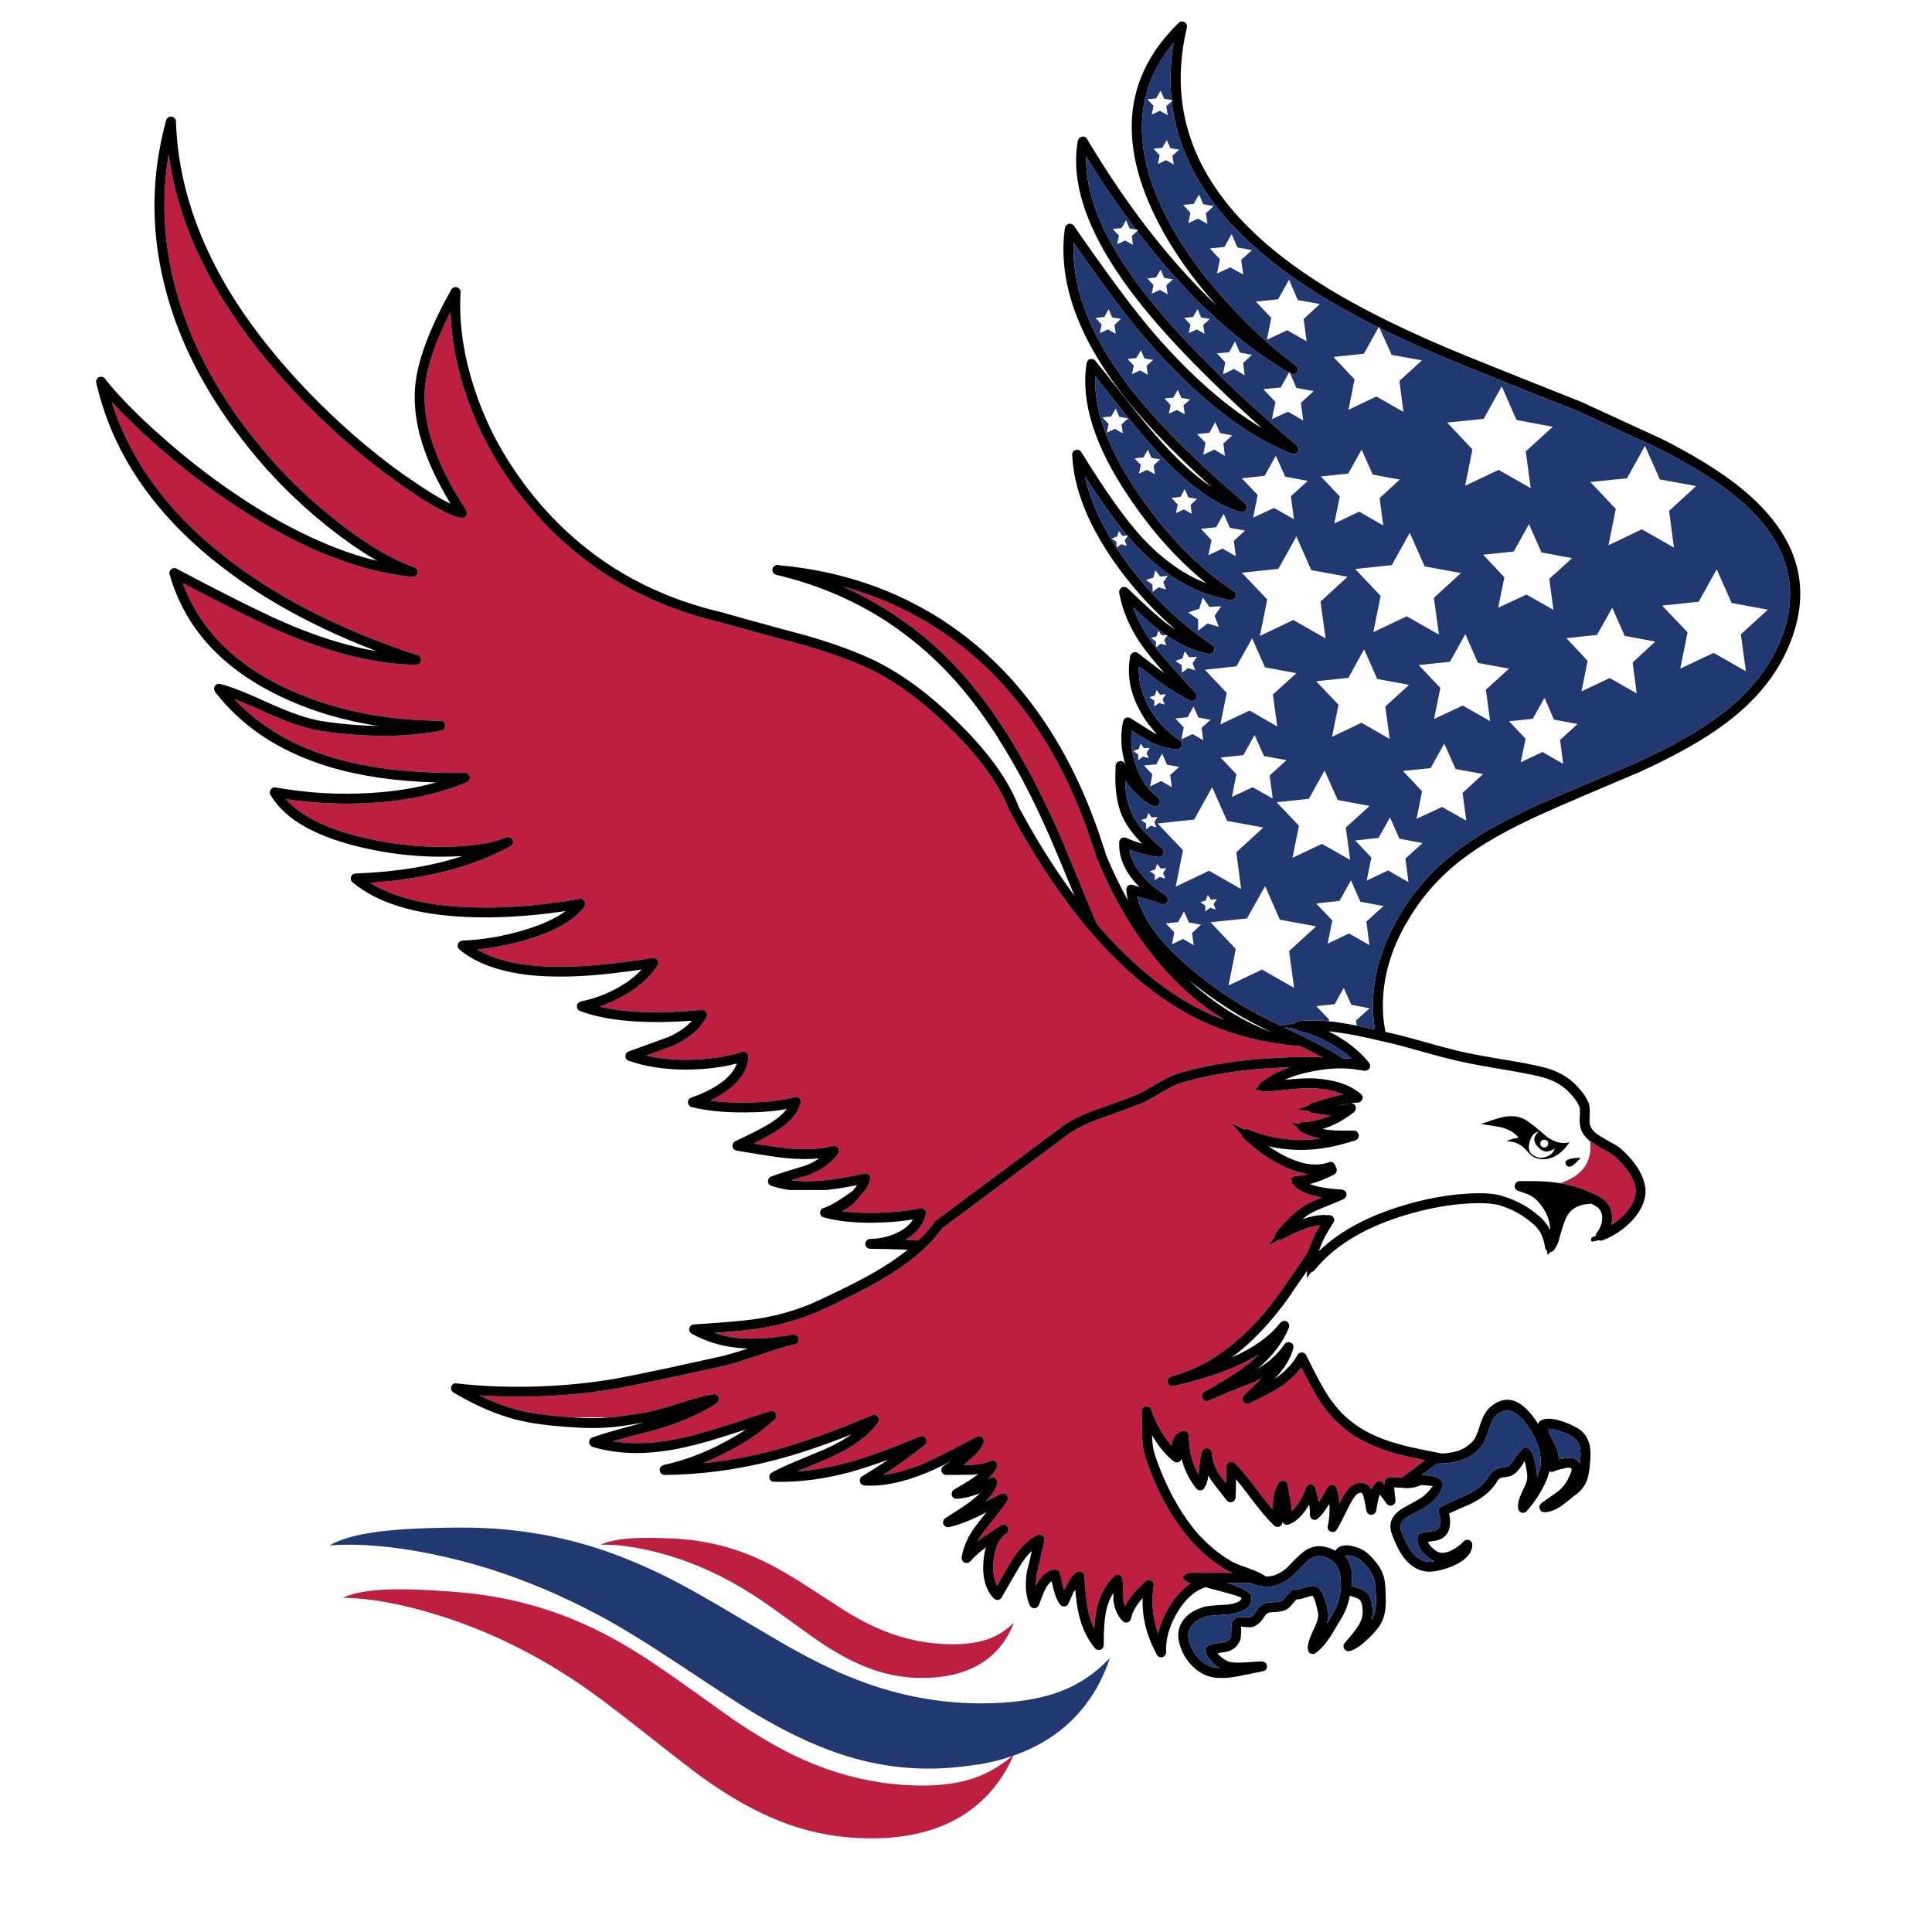 <?xml version="1.0" encoding="utf-8"?>
<!-- Generator: Adobe Illustrator 16.0.0, SVG Export Plug-In . SVG Version: 6.00 Build 0)  -->
<!DOCTYPE svg PUBLIC "-//W3C//DTD SVG 1.1//EN" "http://www.w3.org/Graphics/SVG/1.1/DTD/svg11.dtd">
<svg version="1.1" id="Layer_1" xmlns="http://www.w3.org/2000/svg" xmlns:xlink="http://www.w3.org/1999/xlink" x="0px" y="0px"
	 width="400px" height="400px" viewBox="0 0 400 400" enable-background="new 0 0 400 400" xml:space="preserve">
<g>
	<path fill-rule="evenodd" clip-rule="evenodd" fill="#BD1F41" d="M29.555,89.6h-0.033c0.09,0.067,0.167,0.134,0.235,0.202
		c4.785,4.449,9.848,8.552,15.192,12.308c5.098,3.622,10.072,6.686,14.924,9.189c8.965,4.628,17.45,7.344,25.454,8.149
		c0.269,0,0.503-0.067,0.704-0.201c0.224-0.156,0.357-0.358,0.403-0.604c0.044-0.268,0.011-0.503-0.101-0.704
		c-0.112-0.246-0.302-0.403-0.57-0.47c-3.51-1.274-7.322-3.331-11.437-6.171c-1.9-1.319-3.868-2.806-5.902-4.46
		c-6.238-5.03-11.782-10.709-16.634-17.036c-0.872-1.096-1.721-2.225-2.548-3.387c-5.589-7.848-9.648-15.919-12.174-24.213
		c-0.38-1.23-0.715-2.459-1.006-3.689c-2.236-8.943-2.615-17.786-1.141-26.527c1.364,10.15,5.143,20.223,11.336,30.216
		c4.359,6.976,9.882,13.929,16.567,20.86c2.302,2.347,4.64,4.595,7.009,6.741c4.292,3.868,8.708,7.4,13.247,10.598
		c6.215,4.36,10.374,6.629,12.475,6.808c0.269,0.022,0.514-0.045,0.738-0.201c0.224-0.156,0.347-0.369,0.369-0.637
		c0.044-0.269,0-0.514-0.134-0.738c-3.712-5.679-6.227-10.955-7.546-15.829c-0.828-3.108-1.174-6.07-1.04-8.887
		c0.246-4.382,2.023-9.815,5.332-16.299c0.157,5.276,1.129,10.687,2.918,16.232c0.984,3.085,2.18,6.07,3.588,8.954
		c1.923,3.935,4.214,7.702,6.875,11.301c2.772,3.734,5.791,7.132,9.055,10.195c9.256,8.675,20.491,14.544,33.704,17.607
		c0.827,0.223,1.789,0.492,2.884,0.805c3.443,0.984,8.228,2.292,14.354,3.924c7.065,2.057,12.565,4.226,16.5,6.506
		c5.076,2.974,10.073,7.009,14.991,12.107c0.045,0.022,0.078,0.045,0.101,0.067c5.388,5.59,8.977,10.788,10.766,15.595
		c0.044,0.044,0.078,0.078,0.1,0.1c1.454,2.705,2.929,5.299,4.427,7.781c3.804,6.258,7.727,11.787,11.771,16.584
		c1.421,1.678,2.856,3.265,4.31,4.762c1.267,1.316,2.547,2.563,3.84,3.739c4.427,4.047,8.987,7.277,13.683,9.692
		c4.766,2.481,10.042,4.23,15.83,5.249c2.055,0.36,4.174,0.627,6.355,0.804c1.824,0.896,3.317,1.661,4.477,2.298h-0.066
		c-2.482-0.179-5.914-0.123-10.297,0.168c-3.465,0.156-6.852,0.513-10.16,1.073c-3.802,0.582-7.1,1.341-9.894,2.281l-0.034,0.034
		c-1.051,0.357-2.348,0.995-3.89,1.911c-1.855,1.096-3.029,1.767-3.521,2.012h0.033c-0.804,0.38-3.599,1.419-8.384,3.119
		l0.034-0.034c-3.645,1.252-6.417,2.661-8.317,4.226l0.034-0.033l-25.588,19.047c-0.09,0.068-0.167,0.146-0.235,0.236
		c-0.901,1.273-1.997,2.531-3.286,3.771c-0.186,0.006-0.376,0.012-0.571,0.018c-0.022,0-0.044,0-0.067,0
		c-0.76-0.045-1.476-0.066-2.146-0.066c2.303-1.297,3.723-3.053,4.259-5.266c0.045-0.225,0.022-0.436-0.067-0.637
		c-0.089-0.224-0.246-0.392-0.469-0.503c-0.201-0.112-0.425-0.146-0.67-0.102c-2.997,0.582-6.227,0.896-9.692,0.939
		c-2.37,0.023-4.516-0.09-6.438-0.334c0.827-0.447,1.587-0.95,2.28-1.51c0.313-0.269,1.14-1.229,2.481-2.884
		c0.022-0.022,0.056-0.067,0.101-0.134h0.067c0.403-0.648,0.683-1.319,0.838-2.013c0.067-0.246,0.056-0.48-0.034-0.704
		c-0.089-0.224-0.246-0.392-0.469-0.504c-0.223-0.089-0.447-0.11-0.671-0.066c-3.667,0.827-6.796,1.33-9.39,1.509
		c-2.079,0.157-3.99,0.123-5.734-0.101c1.006-0.335,2.135-0.681,3.387-1.039c0.045,0,0.079,0,0.101,0
		c2.861-1.118,4.929-2.627,6.204-4.528c0.112-0.179,0.167-0.369,0.167-0.57c0-0.224-0.066-0.425-0.201-0.604
		c-0.112-0.156-0.269-0.268-0.47-0.335c-0.201-0.089-0.414-0.1-0.637-0.033c-2.638,0.671-5.824,0.828-9.558,0.47
		c-1.118-0.112-3.376-0.437-6.774-0.973c1.699-0.85,3.085-1.598,4.159-2.247c3.174-1.9,5.019-3.957,5.534-6.17
		c0.067-0.223,0.044-0.447-0.067-0.671c-0.089-0.224-0.257-0.391-0.503-0.503c-0.223-0.112-0.447-0.123-0.671-0.034
		c-2.794,0.76-6.249,1.14-10.363,1.14c-2.638,0.022-4.996-0.111-7.076-0.402c1.431-0.693,2.694-1.465,3.79-2.314
		c0.492-0.38,0.928-0.76,1.308-1.141c1.81-1.744,2.727-3.622,2.75-5.634c0.022-0.223-0.033-0.436-0.167-0.637
		c-0.135-0.179-0.313-0.302-0.537-0.369c-0.201-0.068-0.402-0.068-0.604,0c-3.308,1.05-7.087,1.599-11.335,1.643h-0.034
		c-3.063,0-5.88-0.291-8.451-0.873c1.521-0.559,3.32-1.207,5.399-1.944c0.045-0.023,0.079-0.034,0.101-0.034
		c3.354-1.543,5.679-3.533,6.976-5.97c0.112-0.224,0.145-0.458,0.101-0.704c-0.044-0.269-0.179-0.47-0.402-0.604
		c-0.202-0.157-0.437-0.224-0.705-0.201c-8.72,0.805-15.75,0.582-21.094-0.671c1.788-0.626,3.51-1.42,5.164-2.381
		c2.638-1.521,4.673-3.242,6.104-5.165c0.246-0.335,0.481-0.67,0.704-1.006c0.134-0.246,0.179-0.492,0.134-0.738
		c-0.067-0.269-0.213-0.481-0.436-0.637c-0.223-0.157-0.47-0.213-0.738-0.167c-8.272,1.341-15.013,1.945-20.223,1.811h-0.033
		c-6.774-0.068-12.129-1.252-16.064-3.555c3.466-0.336,6.954-1.028,10.464-2.08c5.813-1.744,9.726-4.001,11.738-6.774
		c0.111-0.178,0.179-0.368,0.201-0.57c0-0.223-0.056-0.425-0.168-0.604c-0.089-0.157-0.246-0.28-0.47-0.369
		c-0.178-0.112-0.369-0.134-0.57-0.067c-8.586,1.476-16.478,2.035-23.677,1.677c-8.362-0.403-14.924-2.08-19.686-5.031
		c10.978-0.715,20.312-3.04,28.002-6.975c0.357-0.201,0.716-0.392,1.073-0.57c0.246-0.135,0.414-0.324,0.503-0.57
		c0.09-0.269,0.067-0.525-0.067-0.771c-0.112-0.246-0.291-0.414-0.537-0.503c-0.246-0.111-0.503-0.111-0.771,0
		c-2.772,1.118-6.472,1.755-11.101,1.912c-4.628,0.179-9.368-0.157-14.219-1.006c-9.838-1.721-16.601-4.662-20.29-8.82
		c5.948,0.872,11.828,1.129,17.64,0.771c7.445-0.424,14.041-1.844,19.786-4.259c0.247-0.112,0.425-0.268,0.538-0.47
		c0.111-0.224,0.145-0.458,0.1-0.704c-0.066-0.224-0.189-0.414-0.369-0.57c-0.179-0.157-0.402-0.235-0.67-0.235
		c-10.709,0.157-19.875-0.905-27.5-3.186c-3.912-1.185-7.479-2.705-10.698-4.561c-3.6-2.08-6.774-4.583-9.524-7.512
		c1.833,0.693,4.081,1.654,6.741,2.884c4.36,1.967,7.959,3.186,10.798,3.655c3.085,0.492,6.205,0.816,9.357,0.973
		c1.073,0.045,2.158,0.078,3.253,0.101c1.587,0.022,3.13-0.011,4.628-0.101c2.906-0.157,5.611-0.492,8.115-1.006
		c0.247-0.044,0.448-0.167,0.604-0.369c0.157-0.224,0.223-0.47,0.201-0.738c-0.022-0.246-0.123-0.458-0.302-0.638
		c-0.201-0.178-0.436-0.268-0.704-0.268c-12.163-0.089-23.028-2.437-32.598-7.042c-6.774-3.287-12.062-7.445-15.863-12.476
		c-2.057-2.728-3.689-5.724-4.896-8.988c7.49,3.958,13.448,6.953,17.875,8.988c1.521,0.693,2.862,1.286,4.024,1.777h0.034
		c9.881,4.047,18.668,6.093,26.359,6.138c0.246,0,0.481-0.067,0.705-0.202c0.179-0.179,0.28-0.391,0.302-0.637
		c0.067-0.246,0.034-0.481-0.101-0.704c-0.134-0.224-0.324-0.369-0.57-0.436c-5.478-1.789-10.643-3.768-15.494-5.936
		c-9.278-4.136-17.439-8.966-24.482-14.488c-1.631-1.297-3.186-2.604-4.661-3.924c-7.199-6.506-12.588-13.671-16.165-21.497
		c-0.984-2.146-1.833-4.349-2.548-6.607C24.927,85.163,27.074,87.297,29.555,89.6z M329.035,246.752
		c0-0.022-0.022-0.034-0.066-0.034c-2.01-0.842-4.011-1.424-6.004-1.743c4.634-1.502,6.724-4.397,6.271-8.687
		c0.514,0.381,1.42,0.939,2.717,1.677c1.118,0.626,1.878,1.084,2.279,1.375H334.2c2.325,2.057,3.767,4.114,4.326,6.171v0.033
		c0.335,1.409-0.034,2.918-1.107,4.527c-0.693,1.006-1.62,1.958-2.783,2.85c-0.358,0.27-0.716,0.516-1.073,0.738
		c0.156-0.625,0.225-1.264,0.202-1.912c-0.135-1.385-0.693-2.502-1.677-3.353h-0.035c-0.491-0.424-1.407-0.928-2.749-1.509h0.067
		L329.035,246.752z M220.545,235.316c0-0.022,0.012-0.034,0.034-0.034c1.766-1.408,4.338-2.694,7.713-3.856
		c4.896-1.767,7.747-2.828,8.552-3.186c0.514-0.246,1.732-0.938,3.655-2.079c1.409-0.827,2.583-1.419,3.521-1.777
		c2.727-0.894,5.925-1.632,9.592-2.213c3.22-0.536,6.528-0.883,9.927-1.04c1.275-0.086,2.465-0.154,3.571-0.201
		c-2.401,0.827-4.453,1.923-6.154,3.286c-0.178,0.134-0.302,0.302-0.369,0.503c-0.021,0.067-0.032,0.135-0.032,0.201
		c-0.068,0.067-0.135,0.134-0.202,0.202l-0.67,0.57l0.904,0.033c0.09,0,0.179,0,0.269,0c0.066,0.045,0.123,0.09,0.168,0.134
		c0.18,0.111,0.369,0.168,0.57,0.168c0.939-0.022,2.415-0.146,4.427-0.369c2.661-0.313,4.695-0.425,6.103-0.335
		c2.393,0.157,4.383,0.581,5.971,1.274c-1.811,0.357-4.014,0.961-6.607,1.811c-0.201,0.067-0.368,0.201-0.503,0.403
		c-0.022,0.044-0.056,0.078-0.1,0.1c-0.224,0.09-0.481,0.179-0.772,0.269l-1.609,0.57l2.516,0.302c0.021,0,0.034,0.011,0.034,0.034
		c0.178,0.156,0.368,0.268,0.569,0.335l0.904,0.134c1.097,0.201,2.07,0.335,2.919,0.402c-0.515,0.224-1.062,0.437-1.644,0.638
		c-1.386,0.469-2.762,0.716-4.125,0.738c-0.201,0-0.402,0.078-0.604,0.235c-0.022,0-0.045,0.022-0.067,0.066
		c-0.155-0.022-0.323-0.044-0.503-0.066l-1.141-0.101l0.906,0.738c0.156,0.134,0.301,0.257,0.437,0.369
		c0.021,0.044,0.044,0.101,0.066,0.168c0.089,0.201,0.224,0.368,0.401,0.503c1.164,0.67,2.539,1.174,4.126,1.509
		c-5.075,0.693-10.039,0.056-14.891-1.912c-0.224-0.09-0.447-0.101-0.671-0.034c-0.045,0.022-0.077,0.044-0.1,0.067
		c-0.357-0.156-0.705-0.324-1.04-0.502l-1.677-0.805l1.24,1.375c0.269,0.313,0.548,0.604,0.84,0.872c0,0.022,0,0.056,0,0.101
		c0.043,0.225,0.144,0.424,0.301,0.604c2.728,2.616,5.522,4.595,8.385,5.936c1.854,0.895,3.588,1.442,5.198,1.643
		c-0.872,0.224-1.699,0.347-2.482,0.369c-0.269,0.022-0.491,0.123-0.671,0.303h-0.033l-0.57-0.034l0.301,0.57
		c0,0.045,0,0.089,0,0.134c-0.021,0.269,0.046,0.515,0.202,0.737c1.049,1.317,3.056,2.234,6.021,2.751
		c-1.088,0.426-1.932,0.795-2.532,1.106h0.032c-1.005,0.514-1.922,1.106-2.749,1.777c-1.654,1.475-3.041,2.895-4.158,4.258
		c-0.157,0.18-0.234,0.402-0.234,0.672c0,0.045,0,0.09,0,0.135c-0.157,0.268-0.325,0.514-0.503,0.736l-0.873,1.309l1.376-0.805
		c0.269-0.135,0.514-0.279,0.737-0.436c0.044,0,0.078,0.01,0.101,0.033c0.224,0.045,0.446,0,0.671-0.135
		c1.744-0.939,3.208-1.621,4.394-2.045c1.177-0.459,2.288-0.744,3.336-0.855c-0.021,0.08-0.042,0.164-0.067,0.25
		c-0.709,1.166-1.25,2.229-1.626,3.188c-0.231,0.547-0.433,1.111-0.604,1.693c-0.021,0.037-0.042,0.076-0.066,0.117
		c-0.94,1.564-2.46,3.824-4.562,6.775v0.033c-0.827,1.229-1.678,2.414-2.549,3.555c-0.156,0.225-0.313,0.436-0.47,0.637
		c-2.28,2.906-4.706,5.467-7.276,7.68c-4.227,3.645-8.664,6.082-13.314,7.311c-0.067,0.023-0.134,0.045-0.202,0.068v0.033
		c-0.291,0.045-0.503,0.189-0.637,0.436c-0.157,0.246-0.201,0.502-0.134,0.771c0.089,0.268,0.246,0.48,0.469,0.637
		c0.246,0.135,0.503,0.168,0.771,0.102c5.187-1.209,9.414-2.525,12.677-3.959c1.812-0.805,3.466-1.654,4.964-2.547
		c-0.648,0.604-1.33,1.207-2.047,1.811c-1.988,1.609-5.063,3.576-9.221,5.902c-0.246,0.133-0.402,0.324-0.47,0.57
		c-0.089,0.246-0.067,0.502,0.067,0.771c0.112,0.246,0.302,0.414,0.57,0.502c0.246,0.09,0.491,0.078,0.738-0.033
		c0.045,0,0.078-0.01,0.1-0.033c1.968-0.873,4.985-2.113,9.056-3.723c0.021,0,0.045,0,0.066,0c0.604-0.291,1.196-0.604,1.777-0.939
		c-0.982,0.984-2.224,2.18-3.723,3.59c-0.179,0.156-0.279,0.367-0.301,0.637c-0.023,0.246,0.033,0.48,0.167,0.703
		c0.134,0.201,0.324,0.336,0.571,0.402c0.245,0.068,0.48,0.045,0.703-0.066c2.862-1.32,5.053-2.492,6.574-3.521h0.032
		c1.7-1.186,3.074-2.494,4.126-3.924c1.699,3.398,3.018,5.791,3.957,7.176l-0.034-0.031c0.783,1.162,1.621,2.223,2.515,3.186
		c0.225,0.246,0.448,0.49,0.672,0.736h0.033c1.229,1.23,2.56,2.305,3.991,3.221h0.033c2.616,1.609,5.701,2.873,9.257,3.789
		c1.295,0.324,3.027,0.703,5.197,1.141l-4.847,3.639c-0.915-0.072-1.758-0.102-2.53-0.084c-0.225,0-0.438,0.09-0.638,0.27
		c-0.201,0.156-0.313,0.367-0.336,0.637c-0.022,0.156-0.045,0.357-0.067,0.602c-0.089-0.133-0.178-0.256-0.268-0.367
		c-0.134-0.156-0.302-0.258-0.503-0.303c-0.18-0.066-0.369-0.066-0.571,0c-0.178,0.045-0.335,0.146-0.469,0.303
		c-0.335,0.379-0.637,0.828-0.906,1.34c-0.356-0.691-0.826-1.105-1.407-1.24c-0.626-0.268-1.387-0.166-2.281,0.303v-0.035
		c-0.805,0.336-1.777,1.633-2.918,3.891c-0.067-1.273-0.257-2.336-0.57-3.186c-0.089-0.244-0.245-0.424-0.469-0.537
		c-0.246-0.156-0.503-0.189-0.771-0.1c-0.27,0.066-0.471,0.225-0.605,0.469c-0.894,1.543-1.43,2.449-1.609,2.717v0.033
		c-0.066,0.113-0.145,0.225-0.234,0.336c-0.156-0.871-0.391-1.855-0.704-2.951c-0.045-0.223-0.168-0.391-0.369-0.504
		c-0.157-0.156-0.346-0.234-0.569-0.234c-0.225,0-0.437,0.057-0.638,0.168c-0.179,0.135-0.302,0.303-0.368,0.504
		c-0.403,1.207-0.962,2.336-1.677,3.387c-0.403,0.582-0.829,1.072-1.276,1.475c-0.021-0.604-0.088-1.217-0.199-1.844
		c0.021-0.023,0.021-0.045,0-0.068c-0.27-1.563-0.481-2.738-0.638-3.52c-0.046-0.27-0.179-0.48-0.402-0.637
		c-0.224-0.18-0.47-0.246-0.738-0.203c-0.29,0.047-0.515,0.18-0.671,0.404c-0.715,0.916-1.129,2.291-1.24,4.123
		c-0.023,0.381-0.033,0.861-0.033,1.443c-0.873-1.006-1.879-2.27-3.02-3.791c-2.079-2.771-3.688-4.717-4.829-5.834
		c-0.224-0.201-0.47-0.303-0.737-0.303s-0.504,0.102-0.705,0.303c-0.178,0.178-0.279,0.402-0.302,0.67
		c-0.044,0.738-0.066,1.822-0.066,3.254c0,0.111,0,0.201,0,0.268c-0.782-1.006-1.263-1.631-1.442-1.877
		c-0.895-1.41-1.409-2.906-1.542-4.494c-0.022-0.225-0.112-0.426-0.268-0.604c-0.157-0.156-0.357-0.258-0.604-0.303
		c-0.224-0.045-0.437-0.012-0.637,0.102c-0.202,0.111-0.358,0.279-0.47,0.502c-0.292,0.648-0.503,1.912-0.637,3.789
		c-0.022,0.359-0.056,0.705-0.1,1.041c-0.537-0.939-0.962-1.9-1.275-2.885c-0.469-1.496-0.715-3.209-0.737-5.131
		c0-0.223-0.067-0.426-0.201-0.604s-0.302-0.303-0.503-0.369c-0.223-0.066-0.436-0.066-0.637,0c-1.296,0.402-2.023,1.309-2.18,2.717
		c0,0.111,0,0.234,0,0.369c-0.917-1.008-1.788-2.248-2.616-3.723c-0.402-0.76-0.76-1.498-1.073-2.213
		c-0.044-0.135-0.101-0.258-0.167-0.369v0.033c-0.157-0.426-0.291-0.826-0.402-1.207c-0.067-0.27-0.212-0.471-0.436-0.604
		c-0.224-0.135-0.459-0.18-0.704-0.135c-0.246,0.045-0.458,0.168-0.638,0.369c-0.156,0.201-0.224,0.436-0.201,0.703
		c0,0.381,0.011,0.783,0.033,1.209c0,0.021,0,0.045,0,0.066c0.022,0.514,0.033,1.063,0.033,1.643
		c-0.044,2.795,0.157,4.887,0.604,6.271c1.073,3.422,2.459,6.686,4.159,9.793c1.542,2.795,3.219,5.242,5.03,7.346
		c0.201,0.244,0.392,0.48,0.57,0.703c0.202,0.201,0.392,0.393,0.57,0.57c2.214,2.324,4.562,4.158,7.042,5.5l-0.033-0.033
		c0.154,0.084,0.4,0.195,0.738,0.334h-8.719c-0.157,0-0.313,0.045-0.47,0.135h-0.033c-1.275,0.514-1.275,1.117,0,1.813
		c0.038,0.01,0.083,0.031,0.134,0.066c0.022,0.021,0.067,0.045,0.134,0.066c0.067,0,0.157,0.021,0.269,0.066
		c0.036,0.008,0.076,0.014,0.118,0.018c-1.914,1.236-3.574,3.143-4.98,5.717c-0.85,1.59-1.454,3.154-1.811,4.695
		c-1.141-3.264-1.442-6.572-0.905-9.926c0.067-0.223,0.044-0.424-0.067-0.604c-0.112-0.201-0.257-0.357-0.436-0.471
		c-0.179-0.111-0.38-0.145-0.604-0.1c-0.224,0.021-0.414,0.111-0.57,0.268c-2.057,1.855-3.477,3.578-4.259,5.164
		c-0.134-0.402-0.246-0.826-0.335-1.273c-0.044-1.9-0.101-3.32-0.168-4.26c-0.022-0.268-0.134-0.492-0.335-0.67
		c-0.179-0.178-0.402-0.268-0.671-0.268c-0.29,0-0.537,0.09-0.738,0.268c-1.811,1.723-3.018,3.969-3.622,6.74
		c-0.246,1.096-0.413,2.471-0.503,4.125c-0.537-1.094-0.951-2.291-1.241-3.588c-0.313-1.453-0.582-3.891-0.805-7.311
		c-0.022-0.291-0.123-0.514-0.302-0.672c-0.201-0.201-0.424-0.301-0.67-0.301c-0.268-0.023-0.503,0.045-0.704,0.201
		c-0.76,0.604-1.454,1.531-2.08,2.783c-0.12,0.209-0.264,0.512-0.436,0.906c-0.066-0.201-0.123-0.393-0.167-0.57
		c-0.47-2.012-0.737-3.053-0.805-3.119c-0.089-0.201-0.246-0.357-0.47-0.469c-0.178-0.113-0.391-0.135-0.636-0.068
		c-1.432,0.223-2.594,1.164-3.488,2.818h0.034c-0.112,0.156-0.212,0.346-0.302,0.568c-0.022-0.871,0.056-1.811,0.235-2.816
		c0.737-2.996,1.24-5.197,1.509-6.607c0.022-0.133,0.022-0.268,0-0.4c-0.022-0.113-0.067-0.225-0.134-0.336
		c-0.135-0.223-0.336-0.369-0.604-0.438c-0.246-0.066-0.492-0.043-0.738,0.068c-0.402,0.201-0.805,0.436-1.207,0.705
		c-1.543,1.072-2.962,2.682-4.26,4.828c-0.693,1.141-1.643,2.783-2.85,4.93c-0.671-1.342-0.917-3.029-0.738-5.064
		c0.157-1.697,0.547-3.084,1.174-4.158c0.134-0.18,0.257-0.357,0.369-0.535c0.291-0.381,0.615-0.705,0.973-0.973
		c0.022,0,0.056-0.012,0.1-0.035c0-0.021,0.012-0.033,0.034-0.033c0.224-0.18,0.357-0.402,0.402-0.67
		c0.044-0.27-0.011-0.516-0.168-0.738c-0.134-0.246-0.346-0.391-0.637-0.436c-0.268-0.068-0.525-0.012-0.771,0.168
		c-1.208,0.805-2.146,1.43-2.817,1.877c-0.559,0.357-0.917,0.594-1.074,0.705l-0.033,0.033c-0.044,0.045-0.101,0.078-0.168,0.102
		c-0.201,0.178-0.413,0.355-0.637,0.535c0.067-0.18,0.157-0.357,0.269-0.535c0.402-0.648,0.861-1.297,1.375-1.947
		c2.638-3.285,4.125-5.252,4.46-5.902c0.089-0.201,0.122-0.4,0.1-0.604c-0.022-0.244-0.111-0.445-0.268-0.604
		c-0.156-0.156-0.346-0.244-0.57-0.268c-0.201-0.045-0.413-0.012-0.637,0.102c-1.163,0.58-2.202,1.094-3.119,1.541
		c1.252-1.229,2.057-2.447,2.414-3.654c0.09-0.268,0.067-0.525-0.067-0.771s-0.324-0.414-0.57-0.504
		c-0.246-0.09-0.503-0.078-0.771,0.035c-0.179,0.088-0.358,0.178-0.537,0.266c0.85-0.803,1.464-1.607,1.844-2.414
		c0.089-0.178,0.112-0.379,0.067-0.604c0-0.201-0.079-0.379-0.235-0.537c-0.157-0.133-0.335-0.234-0.536-0.301
		c-0.202-0.023-0.414,0.012-0.638,0.102c-1.118,0.469-2.459,0.736-4.024,0.805c-0.559,0-1.084,0-1.576,0
		c0.38-0.246,0.705-0.48,0.972-0.703v-0.035c1.588-1.252,2.661-2.504,3.22-3.756c0.089-0.201,0.112-0.414,0.067-0.637
		c-0.045-0.201-0.146-0.381-0.302-0.537c-0.156-0.156-0.346-0.246-0.57-0.268c-0.224-0.023-0.425,0.01-0.604,0.1
		c-5.522,2.951-9.267,4.83-11.234,5.635c-2.906,1.186-5.623,1.943-8.15,2.279c3.019-1.922,5.903-3.99,8.653-6.203
		c0.201-0.156,0.324-0.357,0.369-0.604c0.045-0.27,0-0.504-0.134-0.705c-0.112-0.223-0.301-0.381-0.57-0.469
		c-0.224-0.09-0.459-0.078-0.705,0.033c-5.924,2.459-10.844,4.236-14.756,5.332c-3.689,1.006-7.233,1.633-10.631,1.879
		c0.313-0.135,0.637-0.27,0.973-0.404c3.421-1.385,5.321-2.18,5.701-2.381c4.74-2.123,8.082-4.549,10.028-7.277
		c0.134-0.201,0.201-0.412,0.201-0.637c0-0.178-0.044-0.346-0.134-0.502c-0.022-0.045-0.044-0.08-0.066-0.102
		c-0.135-0.201-0.313-0.324-0.537-0.369c-0.224-0.043-0.448-0.033-0.671,0.033c-0.335,0.158-0.682,0.303-1.04,0.438
		c-7.535,3.152-14.175,5.488-19.921,7.008c-4.65,1.186-9.301,2.012-13.951,2.482c1.408-0.582,2.816-1.23,4.225-1.945
		c3.89-1.922,7.277-4.17,10.162-6.74v-0.033c0.134-0.09,0.257-0.18,0.369-0.27c0.156-0.133,0.257-0.301,0.301-0.502
		c0.022-0.023,0.034-0.057,0.034-0.102c0.044-0.246,0.011-0.469-0.101-0.67c-0.135-0.225-0.313-0.381-0.537-0.471
		c-0.201-0.088-0.425-0.1-0.671-0.033c-0.335,0.113-0.66,0.213-0.973,0.301c-1.051,0.359-2.035,0.684-2.952,0.975
		c-2.057,0.693-3.722,1.24-4.997,1.643c-3.555,1.141-6.551,1.99-8.988,2.549c-5.321,1.207-10.173,1.465-14.555,0.771
		c2.326-0.67,5.244-1.453,8.753-2.348h0.034c1.766-0.516,3.398-1.063,4.896-1.643c0.827-0.314,1.609-0.639,2.348-0.973
		c2.079-0.895,3.879-1.867,5.399-2.918c0.201-0.135,0.335-0.313,0.402-0.537c0.067-0.223,0.067-0.447,0-0.672
		c-0.089-0.223-0.234-0.391-0.436-0.502c-0.224-0.156-0.447-0.201-0.671-0.135c-1.542,0.225-3.779,0.805-6.707,1.744
		c-3.041,0.963-5.232,1.576-6.573,1.846c-0.313,0.066-0.638,0.133-0.973,0.199h-0.033c-2.415,0.404-4.36,0.695-5.836,0.873
		c-0.38,0.045-0.771,0.078-1.174,0.102h-8.015c-3.331-0.225-6.215-0.549-8.652-0.975c-0.917-0.178-1.777-0.367-2.582-0.568
		c-2.527-0.67-5.154-1.666-7.881-2.986c3.89,0.27,7.915,0.336,12.073,0.203c5.992-0.203,11.659-0.783,17.002-1.744
		c2.863-0.559,6.294-1.264,10.296-2.113c2.28-0.492,5.69-1.23,10.229-2.213c1.833-0.381,4.516-1.174,8.049-2.381
		c3.376-1.164,5.913-1.936,7.612-2.314c0.022,0,0.045,0,0.067,0c0.268-0.066,0.481-0.213,0.637-0.436
		c0.157-0.246,0.213-0.492,0.168-0.738c-0.067-0.291-0.212-0.504-0.436-0.637c-0.223-0.18-0.481-0.246-0.772-0.203
		c-4.181,0.672-7.59,0.93-10.229,0.773c-2.124-0.113-4.136-0.492-6.036-1.141c4.271-0.313,7.355-0.615,9.255-0.906
		c4.673-0.738,9.033-2.035,13.08-3.891c0.224-0.09,0.447-0.189,0.67-0.301c0.693-0.336,1.364-0.648,2.013-0.939
		c4.539-2.17,8.16-4.092,10.866-5.77c2.875-1.764,5.329-3.58,7.361-5.449c0.836-0.771,1.603-1.555,2.297-2.348
		c0.604-0.678,1.151-1.365,1.643-2.061L220.545,235.316z M208.371,151.71c-3.241-5.098-6.618-9.536-10.128-13.314
		c-2.996-3.22-6.204-6.115-9.625-8.686c-0.357-0.268-0.737-0.537-1.14-0.805c-4.047-2.952-8.384-5.444-13.012-7.479
		c5.924,1.61,11.469,3.913,16.634,6.909c0.783,0.447,1.542,0.906,2.28,1.375c0.426,0.268,0.861,0.548,1.309,0.838v0.034
		c8.295,5.5,15.281,12.721,20.96,21.665c0.112,0.179,0.235,0.357,0.369,0.536c4.204,6.708,7.68,14.376,10.431,23.006
		c0.044,0.089,0.089,0.19,0.133,0.302c0.135,0.447,0.269,0.895,0.403,1.341c0,0.022,0.011,0.056,0.033,0.101
		c3.846,9.323,8.596,17.104,14.253,23.341c0.224,0.247,0.437,0.492,0.637,0.738h0.034c1.565,1.677,3.197,3.242,4.896,4.695
		c2.117,1.794,4.331,3.404,6.64,4.829c-1.871-0.692-3.67-1.485-5.399-2.381c-3.935-2.035-7.769-4.662-11.503-7.881
		c-3.249-2.777-6.424-5.991-9.524-9.641c-0.534-1.256-1.094-2.592-1.677-4.008c-1.878-4.65-3.454-8.462-4.729-11.436
		c-0.044-0.157-0.089-0.291-0.134-0.403c-0.783-1.855-1.441-3.364-1.979-4.527c-3.13-6.954-6.406-13.158-9.826-18.613
		C208.617,152.068,208.506,151.889,208.371,151.71z M209.914,335.992c-1.476,3.779-3.823,6.629-7.042,8.553
		c-3.555,2.102-8.06,3.041-13.516,2.816c-3.376-0.156-6.695-0.883-9.96-2.18c-2.706-1.051-5.623-2.594-8.753-4.629
		c-1.432-0.938-4.192-2.895-8.284-5.867c-3.465-2.551-6.327-4.484-8.585-5.803c-5.857-3.51-11.895-6.037-18.11-7.58
		c-4.248-1.072-8.015-1.564-11.302-1.475c1.006-0.514,2.437-0.895,4.292-1.141c2.415-0.313,5.925-0.369,10.531-0.168
		c5.924,0.27,11.525,1.521,16.801,3.758c2.146,0.916,4.382,2.055,6.708,3.42c1.588,0.916,3.622,2.191,6.104,3.822
		c2.951,1.924,4.918,3.197,5.902,3.824c2.235,1.385,4.293,2.514,6.171,3.387c4.74,2.213,9.602,3.432,14.588,3.654
		c3.555,0.158,6.518-0.156,8.888-0.938c1.878-0.627,3.622-1.678,5.231-3.152L209.914,335.992z M209.528,363.592
		c0.098-0.033,0.193-0.066,0.285-0.1c-2.664,5.939-6.666,10.355-12.006,13.246c-5.97,3.199-13.414,4.416-22.335,3.656
		c-5.522-0.492-10.921-1.912-16.198-4.26c-4.315-1.9-8.966-4.627-13.951-8.184c-2.259-1.652-6.641-5.051-13.147-10.193
		c-5.522-4.383-10.072-7.748-13.649-10.096c-9.346-6.125-19.049-10.674-29.11-13.648c-6.863-2.057-13.001-3.129-18.411-3.219
		c1.699-0.805,4.069-1.332,7.109-1.576c4.002-0.336,9.759-0.178,17.271,0.469c9.659,0.85,18.736,3.299,27.231,7.346
		c3.443,1.631,7.02,3.643,10.731,6.035c2.527,1.633,5.769,3.869,9.726,6.707c4.673,3.354,7.803,5.578,9.39,6.674
		c3.578,2.393,6.864,4.371,9.86,5.936c7.579,3.98,15.449,6.34,23.61,7.076c5.813,0.492,10.676,0.168,14.588-0.971
		c3.152-0.895,6.103-2.482,8.854-4.764L209.528,363.592z"/>
	<path fill-rule="evenodd" clip-rule="evenodd" fill="#010101" d="M36.43,25.144c0.38,12.453,4.46,24.806,12.241,37.058
		c4.181,6.506,9.391,12.979,15.629,19.417c2.816,2.884,5.689,5.612,8.618,8.183c3.667,3.22,7.445,6.204,11.336,8.954v-0.034
		c3.868,2.706,6.875,4.561,9.021,5.567c-3.129-5.142-5.276-9.971-6.438-14.487c-0.783-3.152-1.095-6.148-0.939-8.988
		c0.246-4.94,2.348-11.145,6.305-18.612c0.402-0.738,0.816-1.487,1.24-2.247c0.112-0.223,0.28-0.369,0.503-0.436
		c0.224-0.089,0.447-0.1,0.67-0.033c0.224,0.067,0.403,0.19,0.538,0.369c0.156,0.201,0.223,0.414,0.201,0.637
		c-0.022,0.582-0.045,1.151-0.068,1.71c-0.111,5.835,0.838,11.838,2.851,18.009c1.074,3.309,2.381,6.506,3.924,9.592
		c1.766,3.488,3.846,6.841,6.238,10.061v0.034c3.152,4.271,6.628,8.071,10.429,11.402c8.698,7.646,19.104,12.845,31.223,15.595
		l0.034,0.033c2.302,0.671,5.634,1.599,9.993,2.784c2.146,0.582,4.55,1.229,7.21,1.945c7.289,2.125,12.945,4.371,16.969,6.741
		c5.254,3.063,10.43,7.232,15.528,12.509c0.447,0.447,0.883,0.895,1.308,1.342c4.918,5.299,8.239,10.273,9.96,14.923
		c1.633,3.019,3.287,5.891,4.964,8.619c2.143,3.456,4.323,6.681,6.54,9.675c-1.508-3.709-2.794-6.8-3.856-9.273
		c-0.045-0.134-0.101-0.269-0.167-0.402c-0.693-1.655-1.286-3.019-1.778-4.091c-3.153-7.087-6.495-13.381-10.028-18.881
		c-0.089-0.201-0.201-0.391-0.335-0.57c-3.063-4.74-6.249-8.887-9.558-12.442c-3.242-3.488-6.729-6.573-10.463-9.256
		c-0.357-0.291-0.749-0.57-1.174-0.838c-7.221-5.008-15.348-8.574-24.38-10.698c-0.269-0.089-0.481-0.234-0.637-0.436
		c-0.134-0.223-0.19-0.469-0.168-0.738c0.045-0.268,0.179-0.48,0.402-0.637c0.201-0.156,0.436-0.235,0.704-0.235
		c0.224,0.023,0.437,0.057,0.637,0.101c4.315,0.402,8.452,1.118,12.409,2.146c6.461,1.655,12.476,4.103,18.043,7.345
		c1.273,0.715,2.515,1.486,3.722,2.314c0.424,0.268,0.838,0.548,1.241,0.838c8.161,5.679,15.047,13.012,20.659,22
		c0.134,0.179,0.246,0.358,0.335,0.537c4.204,6.797,7.68,14.532,10.43,23.207c0.044,0.09,0.089,0.201,0.134,0.335
		c0.111,0.335,0.212,0.671,0.301,1.006c0,0.022,0,0.044,0,0.067c1.411,3.395,2.942,6.581,4.595,9.558
		c-0.175-0.737-0.286-1.463-0.335-2.18c0-0.246,0.056-0.458,0.167-0.637c0.134-0.201,0.313-0.335,0.537-0.402
		c0.246-0.067,0.47-0.056,0.671,0.034c0.224,0.066,0.67,0.201,1.341,0.402c-2.929-2.929-4.327-6.014-4.192-9.256
		c0-0.224,0.078-0.425,0.234-0.604c0.134-0.202,0.313-0.324,0.537-0.369c0.246-0.045,0.469-0.022,0.671,0.067
		c1.095,0.469,2.202,0.872,3.319,1.208c-1.945-1.99-3.309-3.868-4.091-5.634v0.034c-1.185-2.594-1.655-6.104-1.408-10.531
		c0.022-0.224,0.089-0.425,0.201-0.604c0.156-0.157,0.335-0.269,0.537-0.335c0.201-0.067,0.402-0.067,0.604,0
		c0.224,0.067,0.391,0.201,0.503,0.402c0.045,0.044,0.089,0.112,0.134,0.201c-0.894-3.063-1.04-6.014-0.436-8.853
		c0.067-0.224,0.179-0.414,0.335-0.57c0.179-0.157,0.38-0.235,0.604-0.235c0.224-0.022,0.425,0.022,0.604,0.134
		c2.93,1.856,4.505,2.84,4.729,2.951h-0.033c0.291,0.134,0.56,0.257,0.805,0.369c-1.52-1.565-2.784-3.332-3.79-5.299
		c-1.856-3.577-2.448-7.199-1.777-10.866c0.045-0.224,0.168-0.414,0.369-0.57c0.178-0.179,0.391-0.269,0.637-0.269
		c0.224,0,0.436,0.078,0.637,0.235c2.907,2.235,4.739,3.633,5.5,4.192c-1.565-1.789-2.806-3.275-3.723-4.46
		c-3.018-3.89-4.918-7.981-5.701-12.274c-0.022-0.202,0.011-0.402,0.101-0.604c0.111-0.201,0.257-0.357,0.436-0.47
		c0.201-0.089,0.403-0.123,0.604-0.1c0.223,0.022,0.425,0.111,0.604,0.268c3.688,3.555,6.327,5.947,7.915,7.176
		c0.67,0.492,1.341,0.951,2.012,1.375c-4.292-3.644-8.239-7.915-11.838-12.811c-6.059-8.317-9.245-16.108-9.558-23.375
		c-0.022-0.223,0.033-0.436,0.167-0.637c0.134-0.179,0.313-0.302,0.536-0.37c0.224-0.067,0.448-0.055,0.671,0.034
		c0.223,0.067,0.391,0.201,0.503,0.402c5.076,8.25,9.346,14.23,12.812,17.942c4.136,4.382,8.496,7.456,13.08,9.222
		c-5.814-4.65-11.157-10.597-16.031-17.841c-7.11-10.53-10.028-19.775-8.753-27.735c0.044-0.268,0.178-0.492,0.402-0.67
		c0.223-0.179,0.458-0.235,0.704-0.168c0.269,0,0.492,0.112,0.671,0.335c0.783,0.917,2.962,3.644,6.54,8.183
		c2.929,3.712,5.4,6.674,7.412,8.887c3.555,3.913,6.919,6.931,10.095,9.055c-8.408-7.579-14.834-14.353-19.284-20.323
		c-8.81-11.782-12.487-22.872-11.034-33.268c0.044-0.224,0.134-0.402,0.268-0.537c0.156-0.156,0.324-0.269,0.503-0.335
		c0.223-0.045,0.425-0.022,0.603,0.067c0.224,0.067,0.392,0.19,0.503,0.369c6.998,10.15,12.565,17.618,16.701,22.402
		c7.58,8.697,14.98,15.181,22.201,19.451c-8.384-7.49-15.381-14.421-20.993-20.793c-13.348-15.136-19.049-28.047-17.104-38.734
		c0.066-0.201,0.167-0.38,0.302-0.536c0.156-0.135,0.347-0.224,0.57-0.268c0.201-0.045,0.391-0.023,0.571,0.066
		c0.201,0.09,0.357,0.235,0.468,0.436c6.484,10.866,13.371,20.267,20.659,28.204c2.034,2.213,4.069,4.282,6.103,6.204
		c-5.052-5.656-9.055-11.346-12.006-17.07c-8.563-16.566-7.166-30.361,4.192-41.383c0.157-0.179,0.347-0.279,0.57-0.302
		c0.223-0.023,0.436,0.022,0.637,0.134c0.201,0.112,0.346,0.269,0.436,0.47s0.112,0.425,0.067,0.67
		c-4.941,20.681,4.393,38.422,28.003,53.223c7.824,4.919,17.841,9.86,30.049,14.823c6.461,2.616,14.432,5.802,23.91,9.558
		c0.022,0,0.034,0.011,0.034,0.033c10.017,4.606,15.359,7.065,16.03,7.378h0.033c6.819,3.421,12.342,6.831,16.566,10.229
		c11.984,9.703,15.26,20.771,9.827,33.201c-2.526,5.792-6.753,10.933-12.677,15.427c-4.473,3.398-10.598,6.864-18.378,10.396h-0.034
		c-8.92,3.756-15.505,6.584-19.752,8.485c-7.333,3.309-12.979,6.539-16.936,9.691h-0.035c-4.673,3.667-8.405,7.993-11.2,12.979
		h-0.033c-2.817,4.919-4.405,9.916-4.763,14.99c-0.176,2.598-0.02,5.101,0.47,7.513l0.603,0.134
		c1.521,0.313,4.069,0.973,7.646,1.979c2.706,0.783,4.92,1.375,6.642,1.777c1.811,0.447,4.627,0.996,8.45,1.644
		c4.203,0.671,7.267,1.252,9.189,1.744c2.995,0.715,5.389,2.045,7.177,3.99c1.229,1.319,2.046,2.549,2.448,3.689
		c0,0.022,0,0.044,0,0.067c0.134,0.38,0.179,1.174,0.134,2.381v0.033c-0.066,0.85-0.044,1.465,0.067,1.845v0.033
		c0.201,0.604,0.626,1.174,1.274,1.711c0.492,0.357,1.309,0.861,2.448,1.509c1.274,0.67,2.136,1.196,2.582,1.576
		c0.022,0,0.033,0.011,0.033,0.033c2.706,2.393,4.349,4.796,4.931,7.21c0.559,1.922,0.111,3.99-1.342,6.205
		c-0.806,1.162-1.889,2.27-3.253,3.32c-1.319,1.006-2.694,1.766-4.125,2.279c-0.201,0.068-0.426,0.068-0.671,0
		c-0.021,0-0.057-0.012-0.101-0.033c-0.515,0.135-1.006,0.236-1.476,0.303l-0.101-0.705l0.201-0.066l-0.033-0.135
		c0.29-0.066,0.569-0.18,0.839-0.336c0-0.021,0-0.045,0-0.066c0.021-0.246,0.1-0.447,0.234-0.604
		c0.356-0.426,0.626-0.928,0.805-1.51h0.033c0.179-0.58,0.257-1.162,0.235-1.744c-0.067-0.826-0.393-1.487-0.974-1.978v0.034
		c-0.262-0.219-0.67-0.465-1.223-0.738c-1.014,0.021-1.869,0.166-2.566,0.437c-1.275,0.446-2.202,1.329-2.784,2.65
		c-0.313,0.691-0.715,1.91-1.207,3.654c-0.011,0.029-0.021,0.057-0.033,0.084c-0.176,0.998-0.567,1.91-1.174,2.732
		c-0.156,0.225-0.38,0.357-0.671,0.404h-0.033c-0.046,0.043-0.078,0.076-0.101,0.1l-0.536,0.537l-0.102-0.738
		c0-0.023,0-0.066,0-0.135c-0.223-0.156-0.357-0.357-0.402-0.604c-0.179-1.117-0.437-2.023-0.771-2.717v-0.033
		c-0.402-0.85-1.017-1.621-1.845-2.313c-1.944-1.678-4.192-2.919-6.74-3.724c-1.521-0.446-3.834-0.57-6.941-0.369
		c-3.422,0.224-6.966,0.828-10.632,1.812c-9.413,2.504-16.354,6.494-20.826,11.973c-0.134,0.178-0.312,0.301-0.536,0.369
		c-0.022,0-0.057,0.01-0.102,0.033c-0.088,0.09-0.178,0.189-0.268,0.301l-0.671,0.939l0.034-1.141c0-0.129,0-0.252,0-0.369
		c-0.743,1.096-1.615,2.35-2.616,3.756l0.034-0.033c-0.693,1.074-1.408,2.102-2.146,3.086c-0.156,0.201-0.314,0.414-0.471,0.639
		v-0.035c-2.503,3.309-5.186,6.193-8.049,8.652c-0.781,0.672-1.574,1.297-2.38,1.879c4.493-1.945,7.857-4.338,10.095-7.178
		c0.178-0.201,0.379-0.324,0.604-0.369c0.268-0.066,0.514-0.033,0.737,0.102s0.368,0.313,0.436,0.535
		c0.089,0.248,0.089,0.492,0,0.738c-1.229,3.064-3.387,5.902-6.472,8.52c2.392-1.432,4.236-3.119,5.533-5.064
		c0.156-0.201,0.357-0.346,0.604-0.436c0.224-0.068,0.447-0.045,0.671,0.066c0.245,0.111,0.425,0.268,0.536,0.469
		c0.09,0.225,0.102,0.469,0.033,0.738c-0.535,2.057-1.811,4.146-3.822,6.271c-0.023,0-0.034,0.012-0.034,0.033
		c0.067-0.045,0.134-0.09,0.202-0.135c2.012-1.408,3.521-3.006,4.527-4.795c0.134-0.246,0.324-0.402,0.569-0.469
		c0.224-0.09,0.46-0.09,0.705,0c0.245,0.111,0.425,0.289,0.536,0.537c2.035,4.135,3.566,6.963,4.594,8.484
		c0.895,1.318,1.867,2.525,2.919,3.621c0.268,0.246,0.524,0.48,0.771,0.705c0.917,0.826,1.889,1.564,2.918,2.213
		c2.438,1.52,5.332,2.693,8.686,3.521v0.033c1.835,0.469,4.573,1.051,8.218,1.744c1.072-0.061,2.001-0.195,2.782-0.402h0.033
		c1.319-0.357,2.438-1.006,3.354-1.945h0.035c0.603-0.604,1.14-1.711,1.608-3.32c0.581-2.012,1.397-3.398,2.448-4.158h-0.033
		c2.975-2.371,5.925-1.543,8.854,2.48c0.313,0.402,0.593,0.816,0.839,1.242c0.044-0.156,0.1-0.291,0.167-0.402
		c0.112-0.18,0.257-0.303,0.437-0.369c0.85-0.471,2.157-0.447,3.924,0.066c1.207,0.359,2.348,0.838,3.421,1.443h0.033
		c1.408,0.805,2.291,1.99,2.649,3.553c0.246,0.918,0.269,2.326,0.066,4.227v0.033c-0.156,1.543-0.401,2.695-0.737,3.455
		l-0.033,0.033c-0.447,1.029-1.241,1.957-2.382,2.783l0.034-0.066c-1.141,0.961-2.046,1.676-2.717,2.146
		c-0.022,0-0.033,0.01-0.033,0.033c-1.409,0.916-2.605,1.354-3.589,1.309c-0.223,0-0.425-0.068-0.604-0.201
		c-0.156-0.135-0.268-0.303-0.335-0.504s-0.067-0.414,0-0.637c0.067-0.201,0.179-0.369,0.335-0.504
		c0.827-0.604,1.922-1.375,3.287-2.314c0.022,0,0.033-0.01,0.033-0.033c0.962-0.736,1.699-1.621,2.213-2.65v-0.031
		c0.403-0.783,0.638-1.32,0.705-1.609v0.033c0.089-0.314,0.056-0.549-0.101-0.705c-0.269-0.111-0.761-0.078-1.476,0.102
		c-0.022,0-0.034,0.01-0.034,0.031c-0.782,0.135-1.442,0.326-1.979,0.572c-0.179,0.111-0.38,0.145-0.604,0.1
		c-0.134-0.023-0.257-0.055-0.369-0.1c-0.245,1.072-0.727,2.27-1.441,3.588c-0.895,1.676-1.979,3.23-3.254,4.662
		c-0.179,0.201-0.402,0.313-0.67,0.334c-0.269,0.023-0.515-0.055-0.737-0.234c-0.202-0.18-0.325-0.414-0.37-0.703
		c-0.111-0.85,0.156-1.969,0.805-3.355c0.604-1.229,0.939-2.033,1.007-2.414l0.033-0.033c0.111-0.582,0.045-1.486-0.201-2.717
		c-0.089-0.492-0.19-0.916-0.301-1.273c-0.135,0.199-0.27,0.436-0.403,0.703c-0.716,1.119-1.42,1.855-2.112,2.213
		c-0.022,0-0.035,0.012-0.035,0.035c-0.335,0.178-0.848,0.313-1.542,0.402h-0.066c-0.336,0.021-0.571,0.055-0.704,0.1
		c-0.269,0.135-0.47,0.279-0.604,0.438c-0.11,0.156-0.302,0.457-0.57,0.904c-0.021,0.023-0.044,0.045-0.067,0.068
		c-1.117,1.586-2.771,2.906-4.962,3.955l-0.035,0.035c-1.899,0.805-3.408,1.475-4.527,2.012c0.135,0.559,0.202,1.107,0.202,1.645
		c0.022,1.229-0.257,2.156-0.838,2.781c-0.537,0.717-1.42,1.141-2.649,1.275h0.066c-0.47,0.066-0.86,0.123-1.174,0.168
		c0.156,0.381,0.436,0.771,0.838,1.174c0.694,0.693,1.354,1.063,1.979,1.105c0.781,0.023,1.598-0.211,2.448-0.703
		c0.782-0.426,1.497-0.984,2.146-1.678c0.157-0.178,0.348-0.279,0.571-0.301c0.2-0.045,0.401-0.023,0.603,0.066
		c0.18,0.066,0.335,0.201,0.471,0.402c0.111,0.178,0.156,0.381,0.134,0.604c-0.022,1.543-1.117,2.873-3.287,3.992
		c-1.431,0.715-2.951,1.195-4.561,1.441c-1.699,0.268-3.264-0.123-4.695-1.174c-1.118-0.873-2.079-2.102-2.884-3.689
		c-0.896-1.879-1.387-3.141-1.476-3.789v-0.033c-0.246-1.566,0.425-2.918,2.012-4.059c0.358-0.246,1.542-0.916,3.556-2.012
		c1.14-0.648,2.022-1.398,2.649-2.246v-0.035c0.268-0.357,0.458-0.537,0.569-0.537v-0.033c-0.156-0.066-0.559-0.123-1.207-0.168
		c-0.022,0-0.045,0-0.067,0c-0.393-0.047-0.778-0.074-1.156-0.084c-1.121,0.477-2.232,0.684-3.338,0.621c-0.022,0-0.044,0-0.066,0
		c-0.782-0.066-1.521-0.111-2.214-0.133c0.022,0.67,0.112,1.541,0.269,2.615c0.023,0.223-0.022,0.436-0.134,0.637
		c-0.112,0.225-0.279,0.369-0.504,0.436c-0.201,0.09-0.413,0.111-0.636,0.068c-0.225-0.068-0.415-0.201-0.571-0.404
		c-0.492-0.691-0.961-1.318-1.408-1.877c-0.111,0.246-0.201,0.525-0.269,0.838c-0.135,0.492-0.29,1.318-0.47,2.482
		c-0.045,0.246-0.156,0.447-0.335,0.604c-0.201,0.18-0.425,0.268-0.671,0.268s-0.469-0.078-0.671-0.234
		c-0.179-0.156-0.291-0.346-0.335-0.57c-0.358-1.879-0.581-2.951-0.671-3.219c0-0.023-0.011-0.033-0.034-0.033
		c-0.111-0.27-0.234-0.438-0.368-0.504c-0.179-0.045-0.414,0.012-0.704,0.168c-0.536,0.313-1.241,1.363-2.113,3.152
		c-1.296,2.639-2.079,4.113-2.347,4.426c-0.135,0.203-0.324,0.326-0.57,0.371c-0.201,0.043-0.414,0.021-0.637-0.068
		c-0.225-0.111-0.393-0.268-0.504-0.469c-0.089-0.225-0.111-0.459-0.066-0.705c0.246-1.051,0.368-2.258,0.368-3.621
		c0-0.336-0.011-0.648-0.032-0.939c-0.135,0.18-0.226,0.303-0.27,0.369c-0.671,1.096-1.363,1.979-2.078,2.648
		c-0.135,0.135-0.313,0.225-0.539,0.27c-0.178,0.043-0.367,0.021-0.569-0.068c-0.2-0.111-0.346-0.244-0.436-0.402
		c-0.112-0.201-0.168-0.402-0.168-0.604c0.045-0.582,0-1.273-0.133-2.078c-0.202,0.334-0.415,0.67-0.638,1.006
		c-1.074,1.586-2.27,2.627-3.59,3.117c-0.223,0.068-0.446,0.068-0.67,0c-0.224-0.066-0.402-0.189-0.537-0.367
		c-0.045-0.068-0.077-0.135-0.1-0.201v0.033c0,0.291-0.102,0.535-0.302,0.738c-0.202,0.201-0.437,0.301-0.704,0.301
		c-0.269,0-0.516-0.1-0.738-0.301c-1.207-1.141-2.852-3.086-4.93-5.836c-1.118-1.498-2.102-2.75-2.951-3.758
		c0,0.203,0,0.404,0,0.605c0,1.43-0.022,2.504-0.067,3.219c-0.022,0.201-0.101,0.391-0.235,0.57c-0.11,0.156-0.268,0.27-0.469,0.336
		c-0.224,0.066-0.437,0.066-0.637,0c-0.201-0.066-0.369-0.18-0.504-0.336c-1.899-2.414-2.996-3.834-3.287-4.258v-0.035
		c-0.179-0.268-0.347-0.547-0.503-0.838c-0.157,1.141-0.447,2.002-0.872,2.582c-0.112,0.201-0.279,0.348-0.503,0.436
		c-0.201,0.066-0.402,0.066-0.604,0c-0.223-0.066-0.402-0.178-0.537-0.334c-1.273-1.654-2.19-3.377-2.749-5.166
		c-0.112-0.336-0.201-0.67-0.269-1.006c-0.044,0.135-0.123,0.27-0.235,0.404c-0.179,0.199-0.402,0.322-0.67,0.367
		c-0.246,0-0.481-0.066-0.705-0.199c-1.61-1.23-3.119-3.043-4.527-5.436c0.044,1.543,0.201,2.764,0.469,3.656
		c1.05,3.266,2.392,6.406,4.024,9.424c1.61,2.93,3.376,5.479,5.299,7.646c0.178,0.156,0.346,0.324,0.502,0.504
		c0.022,0,0.034,0.01,0.034,0.033c0.045,0.045,0.09,0.088,0.134,0.135c2.035,2.078,4.169,3.723,6.405,4.93
		c0.471,0.244,1.768,0.748,3.891,1.508h0.034c1.214,0.471,2.137,0.941,2.767,1.408c1.555,0.025,3.037-0.6,4.443-1.877
		c0-0.023,0.011-0.035,0.033-0.035c0-0.021,0.012-0.031,0.034-0.031c1.297-1.387,2.313-2.383,3.052-2.986
		c1.498-1.207,3.073-1.609,4.729-1.207c0.805,0.18,1.498,0.447,2.08,0.805c0.715-1.051,1.934-1.363,3.654-0.939h-0.033
		c1.476,0.314,2.683,0.973,3.622,1.98l0.032,0.031c1.074,1.098,1.823,2.08,2.248,2.953c0.514,0.982,0.805,2.213,0.872,3.689
		c0.089,1.789,0.101,3.084,0.033,3.889v0.033c-0.134,1.566-0.548,2.863-1.24,3.891c-0.648,0.961-1.554,1.969-2.717,3.02
		c-1.386,1.273-2.538,2.012-3.454,2.213c-0.224,0.066-0.437,0.057-0.638-0.033c-0.224-0.09-0.392-0.225-0.503-0.402
		c-0.111-0.201-0.168-0.414-0.168-0.637c0.022-0.225,0.102-0.414,0.235-0.57c1.14-1.297,1.967-2.314,2.481-3.053
		c0.76-1.051,1.174-2.047,1.241-2.984c0.067-1.432-0.135-2.416-0.604-2.951c-0.336-0.27-1.019-0.537-2.046-0.807
		c-0.291,1.723-0.928,3.377-1.912,4.965c-0.425,0.715-1.117,1.867-2.078,3.455l-0.034,0.033c-0.984,1.52-2.001,2.648-3.052,3.387
		c-0.201,0.156-0.426,0.223-0.671,0.201c-0.247-0.023-0.47-0.123-0.67-0.303c-0.157-0.201-0.247-0.412-0.269-0.637
		c-0.112-0.916,0.324-2.359,1.308-4.326c0.671-1.387,0.938-2.459,0.806-3.219c-0.426-2.035-0.795-3.209-1.108-3.521
		c-0.021-0.021-0.044-0.035-0.066-0.035c-0.179,0-0.571,0.102-1.173,0.303c-0.873,0.291-1.588,0.447-2.147,0.469
		c-0.916,1.074-1.464,1.678-1.644,1.813c-0.693,0.535-1.832,0.805-3.42,0.805h-0.034c-0.648,0.023-1.129,0.291-1.442,0.805
		c-0.737,1.23-1.599,1.99-2.582,2.281c-0.021,0-0.045,0-0.067,0c-0.224,0.066-0.826,0.055-1.811-0.035h-0.034
		c-0.2-0.045-0.346-0.076-0.436-0.1c0.021,0.135,0.034,0.402,0.034,0.805v0.033c0,1.096-0.067,1.789-0.202,2.08l-0.033,0.033
		c-0.581,1.318-1.587,2.102-3.018,2.348h-0.033c-0.649,0.09-1.186,0.178-1.611,0.268c0.247,0.314,0.561,0.615,0.939,0.906h-0.033
		c0.783,0.58,1.498,0.904,2.146,0.973c0.715,0.066,1.711,0.066,2.984,0c1.543-0.135,2.616-0.201,3.221-0.201
		c0.268,0.021,0.49,0.123,0.67,0.301c0.201,0.18,0.313,0.404,0.336,0.672c0,0.268-0.078,0.514-0.235,0.736
		c-0.179,0.18-0.401,0.293-0.671,0.336c-0.357,0.066-1.957,0.391-4.795,0.973c-2.08,0.426-3.857,0.525-5.333,0.301
		c-1.587-0.244-3.029-0.994-4.326-2.246c-1.207-1.184-2.079-2.594-2.616-4.225c-0.67-1.969-0.513-3.689,0.47-5.164
		c0.85-1.32,2.281-2.293,4.292-2.92h-0.033c0.626-0.223,2.348-0.4,5.164-0.535c1.698-0.225,2.638-0.66,2.817-1.309
		c-0.113-0.268-1.855-0.826-5.232-1.676c-0.828-0.223-1.566-0.424-2.213-0.604c-0.307,0.086-0.609,0.199-0.905,0.334l0.034-0.033
		c-2.102,1.008-3.891,2.863-5.366,5.566c-1.409,2.617-2.057,5.133-1.945,7.547c0,0.021,0,0.045,0,0.066
		c0,0.223-0.078,0.426-0.234,0.604c-0.134,0.201-0.313,0.336-0.537,0.402c-0.223,0.047-0.446,0.023-0.671-0.066
		c-0.201-0.09-0.369-0.246-0.503-0.469c-0.067-0.158-0.145-0.314-0.234-0.471c-1.923-3.666-2.817-7.41-2.683-11.234
		c-1.363,1.543-2.157,2.941-2.381,4.191c-0.045,0.27-0.167,0.48-0.369,0.637c-0.202,0.18-0.436,0.258-0.705,0.234
		c-0.246-0.021-0.459-0.109-0.637-0.266c-1.05-1.008-1.699-2.426-1.945-4.26c0-0.023,0-0.057,0-0.102
		c0-0.535-0.011-1.039-0.034-1.51c-0.671,1.074-1.163,2.316-1.476,3.723c-0.358,1.678-0.525,4.037-0.503,7.078
		c0,0.199-0.056,0.391-0.168,0.568c-0.112,0.18-0.28,0.314-0.503,0.404c-0.201,0.066-0.414,0.078-0.637,0.033
		c-0.201-0.068-0.369-0.18-0.503-0.336c-1.632-1.967-2.761-4.371-3.388-7.211c-0.269-1.096-0.502-2.75-0.704-4.963
		c-0.022,0.045-0.033,0.09-0.033,0.135c-0.09,0.156-0.213,0.289-0.37,0.402c0.045,0.066-0.291,0.861-1.006,2.381
		c-0.089,0.225-0.246,0.391-0.469,0.504c-0.224,0.088-0.458,0.111-0.705,0.066c-0.223-0.066-0.413-0.191-0.57-0.369
		c-0.537-0.738-0.973-1.756-1.308-3.053v-0.033c-0.179-0.738-0.324-1.318-0.436-1.744c-0.425,0.314-0.816,0.783-1.174,1.41
		c-0.38,0.715-0.86,1.889-1.442,3.52c-0.066,0.18-0.189,0.336-0.369,0.471c-0.156,0.111-0.346,0.178-0.57,0.201
		c-0.201,0-0.391-0.055-0.57-0.168s-0.313-0.27-0.402-0.469c-0.85-1.947-1.028-4.35-0.537-7.211
		c0.022-0.023,0.034-0.045,0.034-0.066c0.402-1.545,0.715-2.863,0.938-3.959c-0.917,0.852-1.777,1.957-2.582,3.32
		c-0.827,1.387-2.045,3.488-3.656,6.305c-0.112,0.201-0.269,0.348-0.47,0.436c-0.201,0.09-0.402,0.113-0.603,0.068
		c-0.224-0.068-0.414-0.168-0.57-0.303c-1.721-1.811-2.426-4.438-2.113-7.881c0.089-0.982,0.257-1.879,0.503-2.682
		c-1.342,0.982-2.415,1.943-3.22,2.883c-0.156,0.158-0.346,0.268-0.57,0.336c-0.201,0.045-0.414,0.021-0.637-0.068
		c-0.201-0.088-0.357-0.244-0.47-0.469c-0.111-0.201-0.156-0.414-0.133-0.637c0.201-1.273,0.625-2.561,1.273-3.855
		c0.067-0.158,0.135-0.314,0.201-0.471h0.034c0.515-0.918,1.14-1.834,1.878-2.75h-0.033c0.693-0.85,1.296-1.609,1.81-2.281
		c-0.648,0.359-1.229,0.66-1.743,0.906c-2.303,1.096-4.315,1.834-6.037,2.213c-0.247,0.045-0.481,0.012-0.704-0.1
		c-0.201-0.111-0.358-0.291-0.47-0.537c-0.089-0.223-0.089-0.447,0-0.67c0.066-0.246,0.212-0.438,0.436-0.57
		c2.325-1.453,4.08-2.615,5.265-3.488h-0.033c0.738-0.559,1.364-1.105,1.878-1.643c-0.224,0.066-0.437,0.145-0.638,0.234
		c-1.542,0.559-2.917,0.861-4.125,0.906c-0.246,0.021-0.458-0.035-0.637-0.168c-0.201-0.156-0.335-0.348-0.403-0.57
		c-0.044-0.225-0.022-0.447,0.067-0.672c0.089-0.223,0.234-0.391,0.436-0.502c1.811-1.051,3.175-1.891,4.092-2.516v-0.033
		c0.313-0.225,0.604-0.438,0.872-0.639c-0.448,0.047-0.928,0.09-1.442,0.135c-0.022,0-0.045,0-0.067,0
		c-2.258,0-3.957,0.012-5.097,0.033c-0.224,0-0.425-0.066-0.604-0.201c-0.201-0.135-0.335-0.313-0.402-0.535
		c-0.045-0.225-0.022-0.438,0.067-0.639c0.067-0.223,0.201-0.402,0.402-0.535c0.538-0.313,1.029-0.615,1.476-0.906
		c-2.28,1.164-3.991,1.967-5.13,2.414c-4.785,1.969-9.044,2.828-12.778,2.582c-0.201-0.021-0.391-0.1-0.57-0.234
		c-0.179-0.156-0.291-0.334-0.335-0.535c-0.044-0.225-0.033-0.438,0.033-0.637c0.09-0.225,0.235-0.393,0.437-0.504
		c1.833-1.096,3.622-2.236,5.366-3.422c-2.862,1.029-5.421,1.867-7.68,2.516c-5.634,1.521-10.955,2.203-15.963,2.047
		c-0.223,0-0.425-0.068-0.604-0.203c-0.179-0.154-0.29-0.336-0.335-0.535c-0.044-0.223-0.033-0.436,0.034-0.639
		c0.09-0.223,0.235-0.391,0.436-0.502c1.319-0.76,3.153-1.609,5.5-2.549h-0.034c3.354-1.408,5.231-2.191,5.634-2.348
		c2.146-0.961,3.969-1.979,5.466-3.051c-6.014,2.391-11.436,4.201-16.265,5.432c-7.49,1.924-14.979,2.918-22.47,2.984
		c-0.246,0-0.469-0.088-0.671-0.268c-0.201-0.18-0.313-0.393-0.335-0.637c-0.022-0.27,0.033-0.504,0.168-0.705
		c0.156-0.223,0.357-0.369,0.603-0.436c3.935-0.873,7.781-2.258,11.537-4.158v-0.035c1.99-0.982,3.845-2.045,5.567-3.186
		c-1.319,0.426-2.437,0.783-3.354,1.074c-3.644,1.186-6.708,2.045-9.189,2.582c-7.222,1.654-13.627,1.643-19.216-0.033
		c-0.223-0.068-0.402-0.201-0.537-0.402c-0.134-0.156-0.201-0.348-0.201-0.57s0.056-0.436,0.168-0.637
		c0.156-0.18,0.335-0.303,0.537-0.369c2.302-0.805,5.869-1.834,10.698-3.086c-2.303,0.402-4.17,0.693-5.601,0.873
		c-2.504,0.268-4.919,0.346-7.244,0.234c-4.426-0.201-8.16-0.582-11.201-1.141c-0.983-0.201-1.9-0.402-2.75-0.604h0.033
		c-0.492-0.156-0.972-0.303-1.442-0.436c-3.577-1.074-7.344-2.785-11.301-5.133c-0.201-0.133-0.347-0.313-0.437-0.537
		c-0.066-0.244-0.066-0.479,0-0.703c0.09-0.201,0.224-0.379,0.403-0.535c0.201-0.113,0.424-0.146,0.67-0.102
		c5.321,0.604,10.899,0.816,16.735,0.637c5.902-0.201,11.48-0.771,16.734-1.711c2.794-0.535,6.193-1.229,10.195-2.078
		c2.303-0.492,5.712-1.24,10.229-2.248h0.034c1.521-0.313,3.645-0.916,6.372-1.811c-0.335-0.021-0.671-0.045-1.006-0.066
		c-3.891-0.246-7.423-1.252-10.598-3.018c-0.179-0.113-0.324-0.27-0.436-0.471c-0.09-0.223-0.101-0.436-0.034-0.637
		c0.045-0.225,0.157-0.414,0.335-0.57c0.157-0.135,0.347-0.213,0.57-0.234c6.372-0.402,10.765-0.795,13.18-1.174h0.034
		c3.935-0.627,7.635-1.666,11.101-3.119c0.47-0.201,0.938-0.412,1.409-0.637c0.223-0.09,0.447-0.189,0.67-0.303
		c5.411-2.504,9.637-4.695,12.677-6.572c1.947-1.205,3.69-2.43,5.232-3.672c-3.419-0.123-5.99-0.186-7.713-0.186h-0.034
		c-0.268,0-0.503-0.088-0.704-0.268c-0.224-0.203-0.335-0.447-0.335-0.738s0.1-0.535,0.301-0.738
		c0.202-0.201,0.436-0.301,0.705-0.301h0.033c2.213-0.045,4.214-0.549,6.003-1.51c1.274-0.67,2.213-1.508,2.816-2.516
		c-2.571,0.426-5.299,0.648-8.182,0.672c-4.07,0.045-7.501-0.324-10.296-1.107c-0.223-0.066-0.402-0.18-0.536-0.336
		c-0.135-0.201-0.201-0.412-0.201-0.637c0-0.223,0.066-0.436,0.201-0.637c0.134-0.179,0.313-0.29,0.536-0.335
		c1.341-0.402,3.421-1.644,6.238-3.723h-0.101c0.291-0.313,0.548-0.649,0.771-1.007c-2.348,0.47-4.449,0.806-6.304,1.007h-7.713
		c-1.341-0.179-2.583-0.47-3.722-0.872c-0.202-0.067-0.37-0.179-0.503-0.336c-0.134-0.2-0.202-0.401-0.202-0.603
		c0-0.224,0.067-0.426,0.202-0.604c0.111-0.179,0.268-0.302,0.469-0.368c1.498-0.559,3.79-1.297,6.875-2.214
		c0.022,0,0.045,0,0.067,0h0.033c1.14-0.447,2.125-0.961,2.951-1.543c-2.102,0.202-4.427,0.179-6.975-0.067h-0.034
		c-1.409-0.134-4.774-0.648-10.094-1.542c-0.202-0.045-0.392-0.145-0.571-0.302c-0.156-0.157-0.246-0.347-0.268-0.57
		c-0.022-0.224,0.022-0.436,0.134-0.637c0.09-0.201,0.235-0.346,0.436-0.436c3.019-1.408,5.321-2.582,6.909-3.521
		c1.699-1.029,2.952-2.08,3.756-3.153c-2.504,0.47-5.422,0.705-8.753,0.705c-4.314,0.022-7.959-0.347-10.933-1.107
		c-0.223-0.067-0.402-0.19-0.537-0.369s-0.212-0.38-0.234-0.604c-0.022-0.224,0.044-0.435,0.201-0.637
		c0.134-0.178,0.302-0.301,0.503-0.369c2.258-0.761,4.192-1.699,5.801-2.817c0.247-0.178,0.47-0.335,0.67-0.469
		c1.521-1.208,2.504-2.46,2.952-3.756c-3.063,0.805-6.495,1.229-10.295,1.274c-4.583,0-8.619-0.615-12.107-1.845
		c-0.201-0.067-0.369-0.179-0.503-0.335c-0.111-0.201-0.168-0.403-0.168-0.604c0-0.224,0.057-0.414,0.168-0.57
		c0.112-0.201,0.268-0.335,0.469-0.403c1.811-0.648,4.583-1.654,8.317-3.018c2.057-0.938,3.667-2.057,4.83-3.354
		c-9.994,0.715-17.719,0.044-23.174-2.012c-0.201-0.089-0.369-0.224-0.503-0.402c-0.111-0.201-0.156-0.414-0.133-0.637
		c0-0.223,0.078-0.425,0.234-0.604c0.156-0.157,0.346-0.269,0.57-0.335c2.839-0.582,5.522-1.599,8.048-3.052
		c1.789-1.051,3.254-2.19,4.394-3.421c0.067-0.044,0.122-0.089,0.167-0.134c-0.357,0.045-0.705,0.089-1.04,0.134
		c-6.818,0.984-12.486,1.42-17.002,1.308c-4.091-0.045-7.691-0.48-10.799-1.308c-3.622-0.917-6.596-2.347-8.921-4.292
		c-0.134-0.156-0.246-0.336-0.335-0.537c-0.044-0.201-0.033-0.402,0.034-0.604c0.066-0.201,0.189-0.358,0.369-0.469
		c0.179-0.134,0.369-0.213,0.57-0.235c4.271-0.157,8.574-0.895,12.912-2.213c3.622-1.096,6.439-2.393,8.452-3.891
		c-7.513,1.118-14.488,1.521-20.927,1.208c-10.374-0.514-18.109-2.906-23.207-7.177c-0.156-0.134-0.268-0.302-0.336-0.503
		c-0.044-0.201-0.033-0.402,0.034-0.604c0.067-0.201,0.179-0.369,0.335-0.502c0.179-0.112,0.369-0.179,0.57-0.202
		c8.295-0.291,15.673-1.486,22.134-3.588c-0.626,0.022-1.275,0.045-1.946,0.067c-4.784,0.179-9.669-0.157-14.655-1.006
		c-0.939-0.179-1.855-0.358-2.75-0.537c-10.508-2.236-17.293-5.97-20.357-11.201c-0.157-0.246-0.19-0.503-0.101-0.771
		c0.067-0.291,0.212-0.503,0.436-0.637c0.201-0.156,0.447-0.201,0.738-0.134c6.618,1.163,13.157,1.543,19.619,1.14
		c4.918-0.291,9.446-1.017,13.582-2.18c-8.429-0.246-15.818-1.33-22.168-3.252c-5.254-1.588-9.916-3.756-13.984-6.506
		c-3.689-2.504-6.886-5.5-9.591-8.988c-0.112-0.202-0.179-0.402-0.201-0.604c-0.022-0.224,0.022-0.425,0.134-0.604
		c0.156-0.201,0.324-0.335,0.503-0.402c0.224-0.089,0.437-0.101,0.637-0.034c2.125,0.514,5.612,1.89,10.464,4.125
		c4.18,1.878,7.613,3.052,10.295,3.521c3.935,0.626,7.926,0.973,11.973,1.04c-7.423-1.118-14.298-3.208-20.625-6.271
		c-7.668-3.711-13.515-8.485-17.539-14.32c-2.259-3.264-3.947-6.864-5.064-10.799c-0.09-0.269-0.057-0.525,0.1-0.771
		c0.134-0.246,0.324-0.402,0.57-0.469c0.268-0.089,0.525-0.067,0.771,0.067c11.089,5.88,19.082,9.827,23.978,11.838
		c0.09,0.067,0.19,0.112,0.302,0.134c6.193,2.526,11.928,4.237,17.205,5.131c-4.181-1.587-8.161-3.297-11.94-5.131
		c-7.802-3.778-14.756-8.071-20.859-12.878c-2.281-1.789-4.416-3.633-6.405-5.534c-6.864-6.55-12.006-13.716-15.427-21.497
		c-1.476-3.398-2.638-6.92-3.488-10.564c-0.044-0.224-0.011-0.436,0.101-0.637c0.089-0.224,0.246-0.391,0.469-0.503
		c0.224-0.089,0.447-0.112,0.67-0.067c0.247,0.044,0.437,0.168,0.571,0.369c2.146,2.75,5.209,5.981,9.189,9.692
		c0.626,0.581,1.263,1.151,1.912,1.71c4.203,3.801,8.63,7.355,13.28,10.664c6.35,4.495,12.487,8.105,18.412,10.833
		c4.673,2.169,9.2,3.779,13.582,4.83c-2.303-1.319-4.739-2.929-7.311-4.83c-1.185-0.894-2.415-1.844-3.689-2.851h0.034
		c-6.775-5.478-12.744-11.693-17.909-18.646c-0.559-0.715-1.107-1.453-1.644-2.214c-5.88-8.228-10.105-16.689-12.677-25.387
		c-0.313-1.073-0.603-2.146-0.872-3.219c-2.862-11.492-2.738-22.85,0.369-34.073c0.09-0.269,0.235-0.469,0.437-0.604
		c0.201-0.134,0.424-0.179,0.67-0.134c0.269,0.022,0.481,0.123,0.637,0.302C36.341,24.651,36.43,24.875,36.43,25.144z M29.555,89.6
		c-2.481-2.303-4.627-4.438-6.438-6.405c0.715,2.258,1.564,4.461,2.548,6.607c3.577,7.825,8.966,14.991,16.165,21.497
		c1.475,1.319,3.03,2.627,4.661,3.924c7.043,5.522,15.204,10.352,24.482,14.488c4.852,2.168,10.017,4.147,15.494,5.936
		c0.246,0.067,0.436,0.212,0.57,0.436c0.135,0.223,0.168,0.458,0.101,0.704c-0.022,0.246-0.123,0.458-0.302,0.637
		c-0.224,0.134-0.459,0.202-0.705,0.202c-7.691-0.045-16.478-2.09-26.359-6.138h-0.034c-1.163-0.492-2.503-1.084-4.024-1.777
		c-4.427-2.035-10.385-5.03-17.875-8.988c1.207,3.264,2.839,6.26,4.896,8.988c3.801,5.03,9.088,9.189,15.863,12.476
		c9.569,4.605,20.435,6.953,32.598,7.042c0.268,0,0.502,0.09,0.704,0.268c0.179,0.179,0.28,0.392,0.302,0.638
		c0.022,0.268-0.044,0.514-0.201,0.738c-0.156,0.201-0.357,0.324-0.604,0.369c-2.504,0.514-5.209,0.85-8.115,1.006
		c-1.499,0.089-3.041,0.123-4.628,0.101c-1.095-0.022-2.18-0.056-3.253-0.101c-3.152-0.157-6.271-0.481-9.357-0.973
		c-2.839-0.469-6.438-1.688-10.798-3.655c-2.661-1.23-4.908-2.191-6.741-2.884c2.75,2.929,5.925,5.433,9.524,7.512
		c3.22,1.855,6.786,3.376,10.698,4.561c7.625,2.281,16.791,3.343,27.5,3.186c0.269,0,0.492,0.078,0.67,0.235
		c0.179,0.156,0.302,0.347,0.369,0.57c0.045,0.246,0.011,0.48-0.1,0.704c-0.112,0.202-0.291,0.358-0.538,0.47
		c-5.746,2.415-12.341,3.834-19.786,4.259c-5.813,0.358-11.692,0.101-17.64-0.771c3.689,4.158,10.452,7.099,20.29,8.82
		c4.852,0.85,9.591,1.185,14.219,1.006c4.629-0.157,8.329-0.794,11.101-1.912c0.269-0.111,0.525-0.111,0.771,0
		c0.246,0.09,0.425,0.257,0.537,0.503c0.134,0.246,0.157,0.503,0.067,0.771c-0.089,0.246-0.257,0.436-0.503,0.57
		c-0.357,0.178-0.716,0.369-1.073,0.57c-7.691,3.935-17.025,6.26-28.002,6.975c4.762,2.952,11.324,4.628,19.686,5.031
		c7.199,0.357,15.091-0.201,23.677-1.677c0.201-0.067,0.392-0.044,0.57,0.067c0.224,0.089,0.38,0.212,0.47,0.369
		c0.112,0.179,0.168,0.38,0.168,0.604c-0.022,0.202-0.09,0.392-0.201,0.57c-2.012,2.773-5.925,5.031-11.738,6.774
		c-3.51,1.051-6.998,1.744-10.464,2.08c3.936,2.303,9.29,3.487,16.064,3.555h0.033c5.209,0.134,11.951-0.47,20.223-1.811
		c0.268-0.045,0.515,0.011,0.738,0.167c0.223,0.156,0.369,0.369,0.436,0.637c0.044,0.246,0,0.492-0.134,0.738
		c-0.223,0.335-0.458,0.671-0.704,1.006c-1.431,1.923-3.466,3.645-6.104,5.165c-1.654,0.961-3.376,1.755-5.164,2.381
		c5.344,1.252,12.375,1.476,21.094,0.671c0.268-0.022,0.502,0.044,0.705,0.201c0.223,0.134,0.357,0.335,0.402,0.604
		c0.044,0.246,0.011,0.48-0.101,0.704c-1.296,2.437-3.622,4.427-6.976,5.97c-0.022,0-0.055,0.011-0.101,0.034
		c-2.079,0.737-3.879,1.386-5.399,1.944c2.571,0.582,5.388,0.873,8.451,0.873h0.034c4.248-0.044,8.027-0.593,11.335-1.643
		c0.202-0.068,0.403-0.068,0.604,0c0.224,0.067,0.402,0.19,0.537,0.369c0.134,0.201,0.19,0.414,0.167,0.637
		c-0.022,2.012-0.939,3.89-2.75,5.634c-0.38,0.38-0.816,0.761-1.308,1.141c-1.096,0.849-2.358,1.621-3.79,2.314
		c2.08,0.291,4.438,0.424,7.076,0.402c4.114,0,7.568-0.379,10.363-1.14c0.224-0.089,0.448-0.079,0.671,0.034
		c0.246,0.112,0.414,0.279,0.503,0.503c0.112,0.224,0.134,0.448,0.067,0.671c-0.515,2.213-2.359,4.27-5.534,6.17
		c-1.073,0.649-2.459,1.397-4.159,2.247c3.398,0.536,5.657,0.86,6.774,0.973c3.734,0.358,6.92,0.201,9.558-0.47
		c0.223-0.066,0.436-0.056,0.637,0.033c0.201,0.067,0.357,0.179,0.47,0.335c0.134,0.179,0.201,0.38,0.201,0.604
		c0,0.201-0.056,0.391-0.167,0.57c-1.275,1.9-3.343,3.41-6.204,4.528c-0.022,0-0.056,0-0.101,0
		c-1.251,0.358-2.381,0.704-3.387,1.039c1.744,0.224,3.655,0.258,5.734,0.101c2.594-0.179,5.724-0.682,9.39-1.509
		c0.224-0.044,0.448-0.022,0.671,0.066c0.224,0.112,0.38,0.28,0.469,0.504c0.09,0.224,0.101,0.458,0.034,0.704
		c-0.156,0.693-0.436,1.364-0.838,2.013h-0.067c-0.044,0.066-0.079,0.111-0.101,0.134c-1.342,1.654-2.168,2.615-2.481,2.884
		c-0.693,0.56-1.454,1.063-2.28,1.51c1.923,0.245,4.068,0.358,6.438,0.334c3.465-0.043,6.696-0.357,9.692-0.939
		c0.246-0.044,0.469-0.011,0.67,0.102c0.224,0.111,0.38,0.279,0.469,0.503c0.089,0.201,0.112,0.413,0.067,0.637
		c-0.537,2.213-1.956,3.969-4.259,5.266c0.671,0,1.386,0.021,2.146,0.066c0.022,0,0.045,0,0.067,0
		c0.194-0.006,0.385-0.012,0.571-0.018c1.289-1.24,2.385-2.498,3.286-3.771c0.067-0.09,0.145-0.168,0.235-0.236l25.588-19.047
		l-0.034,0.033c1.9-1.565,4.672-2.974,8.317-4.226l-0.034,0.034c4.785-1.7,7.58-2.739,8.384-3.119h-0.033
		c0.492-0.246,1.666-0.917,3.521-2.012c1.542-0.917,2.839-1.554,3.89-1.911l0.034-0.034c2.794-0.939,6.092-1.699,9.894-2.281
		c3.309-0.56,6.695-0.917,10.16-1.073c4.383-0.291,7.814-0.347,10.297-0.168h0.066c-1.159-0.637-2.652-1.401-4.477-2.298
		c-2.182-0.177-4.301-0.444-6.355-0.804c-5.787-1.018-11.063-2.767-15.83-5.249c-4.695-2.415-9.255-5.646-13.683-9.692
		c-1.293-1.176-2.573-2.423-3.84-3.739c-1.453-1.497-2.889-3.084-4.31-4.762c-4.044-4.797-7.967-10.326-11.771-16.584
		c-1.498-2.482-2.974-5.076-4.427-7.781c-0.022-0.022-0.056-0.056-0.1-0.1c-1.789-4.807-5.378-10.005-10.766-15.595
		c-0.022-0.022-0.056-0.044-0.101-0.067c-4.918-5.098-9.915-9.133-14.991-12.107c-3.935-2.28-9.435-4.449-16.5-6.506
		c-6.126-1.632-10.911-2.94-14.354-3.924c-1.095-0.313-2.057-0.582-2.884-0.805c-13.213-3.063-24.448-8.932-33.704-17.607
		c-3.264-3.063-6.282-6.461-9.055-10.195c-2.661-3.599-4.952-7.367-6.875-11.301c-1.408-2.884-2.604-5.869-3.588-8.954
		c-1.789-5.545-2.761-10.956-2.918-16.232c-3.309,6.483-5.086,11.917-5.332,16.299c-0.134,2.817,0.212,5.779,1.04,8.887
		c1.319,4.874,3.834,10.15,7.546,15.829c0.134,0.224,0.178,0.469,0.134,0.738c-0.022,0.268-0.145,0.481-0.369,0.637
		c-0.224,0.156-0.469,0.223-0.738,0.201c-2.101-0.179-6.26-2.448-12.475-6.808c-4.539-3.197-8.955-6.73-13.247-10.598
		c-2.37-2.146-4.707-4.394-7.009-6.741c-6.685-6.931-12.208-13.884-16.567-20.86c-6.193-9.994-9.972-20.066-11.336-30.216
		c-1.475,8.742-1.095,17.584,1.141,26.527c0.291,1.23,0.626,2.459,1.006,3.689c2.526,8.294,6.585,16.366,12.174,24.213
		c0.827,1.163,1.676,2.292,2.548,3.387c4.852,6.327,10.396,12.006,16.634,17.036c2.034,1.655,4.002,3.142,5.902,4.46
		c4.114,2.84,7.926,4.896,11.437,6.171c0.268,0.067,0.458,0.224,0.57,0.47c0.112,0.201,0.146,0.436,0.101,0.704
		c-0.045,0.246-0.179,0.448-0.403,0.604c-0.201,0.134-0.436,0.201-0.704,0.201c-8.004-0.805-16.489-3.521-25.454-8.149
		c-4.852-2.503-9.826-5.567-14.924-9.189c-5.344-3.756-10.407-7.859-15.192-12.308c-0.067-0.067-0.145-0.134-0.235-0.202H29.555z
		 M242.847,20.75l-0.285-0.051c-0.404-3.827-0.264-7.767,0.419-11.821c-8.272,9.904-8.719,22.011-1.341,36.32
		c3.107,5.992,7.389,11.95,12.845,17.875c4.539,4.964,9.144,9.156,13.816,12.577c0.201,0.134,0.336,0.347,0.403,0.637
		c0.044,0.246-0.013,0.492-0.168,0.738c-0.135,0.224-0.335,0.369-0.604,0.436c-0.268,0.067-0.514,0.033-0.737-0.101
		c-0.044-0.022-0.079-0.045-0.101-0.067l-0.135-0.302l-0.101,0.168c-7.675-4.461-15.22-10.71-22.637-18.747
		c-3.008-3.275-5.942-6.796-8.803-10.564l0.251-0.235l-0.503-0.083c-3.528-4.653-6.949-9.678-10.262-15.075
		c-0.313,9.568,5.321,20.916,16.902,34.04c6.82,7.758,15.718,16.332,26.695,25.722c0.202,0.157,0.313,0.369,0.335,0.637
		c0.067,0.223,0.022,0.447-0.133,0.671c-0.112,0.223-0.292,0.369-0.538,0.436c-0.223,0.089-0.459,0.089-0.703,0
		c-9.637-3.8-19.62-11.615-29.948-23.442l-0.034-0.034c-3.823-4.427-8.887-11.167-15.191-20.222
		c-0.403,9.099,3.219,18.758,10.866,28.976c5.343,7.154,13.57,15.494,24.683,25.018c0.178,0.157,0.29,0.346,0.335,0.57
		s0,0.448-0.134,0.671c-0.111,0.201-0.279,0.358-0.504,0.47c-0.2,0.089-0.424,0.1-0.67,0.033
		c-5.321-1.476-11.213-5.768-17.674-12.878c-2.012-2.235-4.517-5.231-7.512-8.987c-2.146-2.728-3.79-4.808-4.93-6.238
		c-0.246,6.976,2.638,14.935,8.652,23.878c5.948,8.831,12.633,15.706,20.056,20.625c0.223,0.112,0.368,0.291,0.436,0.537
		c0.067,0.201,0.055,0.425-0.033,0.67c-0.09,0.224-0.247,0.392-0.471,0.503c-0.201,0.134-0.425,0.179-0.67,0.134
		c-6.976-1.141-13.482-4.908-19.518-11.302c-0.557-0.595-1.132-1.249-1.728-1.962l0.084-0.118l-0.167,0.017
		c-2.555-3.04-5.472-7.114-8.753-12.224c1.207,5.589,4.069,11.492,8.585,17.707c5.188,7.042,11.101,12.755,17.741,17.137
		c0.201,0.134,0.335,0.313,0.402,0.537c0.089,0.246,0.089,0.48,0,0.704c-0.09,0.224-0.246,0.392-0.47,0.503
		c-0.224,0.112-0.459,0.156-0.705,0.134c-2.86-0.553-5.721-1.799-8.585-3.739l0.135-0.184l-0.369,0.033
		c-0.41-0.286-0.824-0.588-1.242-0.905h-0.033c-1.207-0.939-3.029-2.538-5.467-4.796c0.961,2.728,2.426,5.377,4.394,7.948
		c1.699,2.191,4.527,5.422,8.484,9.692c0.178,0.179,0.279,0.392,0.302,0.637c0,0.246-0.068,0.469-0.202,0.671
		c-0.157,0.201-0.358,0.324-0.604,0.369c-0.246,0.067-0.48,0.044-0.705-0.067c-1.878-0.961-3.935-2.225-6.171-3.79h-0.033
		c-0.514-0.402-1.945-1.498-4.293-3.287c-0.156,2.616,0.436,5.232,1.778,7.848c1.52,2.974,3.733,5.455,6.64,7.445
		c0.201,0.112,0.335,0.279,0.402,0.503c0.067,0.223,0.067,0.447,0,0.67c-0.067,0.201-0.19,0.369-0.369,0.503
		c-0.201,0.134-0.413,0.201-0.638,0.201c-1.788-0.067-3.722-0.626-5.802-1.677v-0.033c-0.201-0.09-1.375-0.805-3.521-2.147
		c-0.246,2.258,0.034,4.595,0.838,7.01c0.961,2.974,2.504,5.254,4.628,6.841c0.201,0.157,0.324,0.369,0.369,0.637
		c0.045,0.223,0,0.458-0.134,0.705c-0.133,0.223-0.323,0.379-0.57,0.469c-0.246,0.067-0.492,0.045-0.737-0.067
		c-1.499-0.693-2.952-1.855-4.359-3.488c0-0.022-0.012-0.034-0.034-0.034c-0.268-0.313-0.716-0.872-1.342-1.676
		c0.09,2.638,0.525,4.829,1.308,6.573c1.006,2.281,3.096,4.729,6.272,7.345c0.201,0.157,0.323,0.347,0.369,0.57
		c0.044,0.224,0.022,0.436-0.067,0.637c-0.089,0.202-0.235,0.369-0.436,0.503c-0.201,0.089-0.413,0.134-0.637,0.134
		c-2.012-0.269-3.979-0.76-5.902-1.476c0.559,3.332,3.063,6.473,7.513,9.424c0.223,0.157,0.369,0.369,0.435,0.637
		c0.067,0.246,0.023,0.492-0.134,0.738c-0.112,0.246-0.291,0.402-0.537,0.47c-0.268,0.067-0.525,0.045-0.771-0.067
		c-0.693-0.335-1.733-0.682-3.119-1.04h-0.033c-0.671-0.201-1.252-0.369-1.744-0.503c0.85,3.756,3.521,7.814,8.015,12.174
		c3.823,3.689,8.407,7.166,13.75,10.43c1.913,1.152,4.578,2.538,7.998,4.159l1.425-0.269c0.515-0.111,1.028-0.201,1.544-0.269
		c0.043-0.044,0.077-0.078,0.1-0.1c0.18-0.179,0.391-0.291,0.637-0.335c1.834-0.196,3.891-0.186,6.172,0.034
		c0.828,0.085,1.689,0.198,2.581,0.335c0.858,0.125,1.927,0.314,3.204,0.57c1.099,0.219,2.356,0.487,3.772,0.805
		c-0.389-2.296-0.501-4.677-0.336-7.143v-0.034c0.402-5.388,2.091-10.664,5.064-15.829c2.929-5.187,6.841-9.714,11.737-13.583
		c4.047-3.242,9.827-6.55,17.339-9.926c4.292-1.923,10.899-4.751,19.82-8.485v-0.034c7.623-3.443,13.615-6.83,17.975-10.161
		c5.634-4.271,9.647-9.133,12.04-14.589c4.986-11.514,1.911-21.776-9.223-30.786c-4.114-3.309-9.524-6.641-16.231-9.994
		c-0.649-0.313-5.971-2.761-15.964-7.344h0.067c-9.502-3.756-17.483-6.953-23.945-9.591c-6.383-2.579-12.18-5.155-17.389-7.73
		l-0.117-0.285l-0.101,0.167c-4.757-2.37-9.016-4.74-12.777-7.11c-18.343-11.501-28.353-24.737-30.032-39.707L242.847,20.75z
		 M327.091,230.922c0.044-0.849,0.022-1.408-0.067-1.676c-0.313-0.894-0.973-1.867-1.979-2.917
		c-1.521-1.655-3.566-2.795-6.138-3.421c-1.923-0.469-4.941-1.039-9.055-1.71c-3.89-0.671-6.752-1.229-8.585-1.677
		c-1.744-0.402-3.991-0.995-6.741-1.777c-3.487-0.984-5.991-1.643-7.512-1.979l-1.342-0.302c-3.689-0.872-6.45-1.42-8.284-1.644
		c-0.826-0.134-1.62-0.235-2.381-0.302c0.559,0.269,1.119,0.56,1.678,0.873c2.481,1.453,4.505,3.063,6.069,4.829l0.67,0.771
		c0.136,0.179,0.225,0.369,0.27,0.57c0,0.202-0.045,0.402-0.134,0.604c-0.113,0.179-0.269,0.313-0.471,0.402
		c-0.178,0.09-0.368,0.134-0.57,0.134l-1.039-0.168c-0.022,0-0.045,0-0.067,0c-2.929-0.536-6.192-0.435-9.792,0.302
		c-2.102,0.402-3.991,0.984-5.668,1.744c2.772-0.291,4.873-0.391,6.306-0.301c3.823,0.268,6.718,1.14,8.686,2.615h0.033l0.737,0.571
		c0.156,0.111,0.28,0.279,0.369,0.503c0.067,0.201,0.067,0.402,0,0.604c-0.089,0.201-0.213,0.369-0.369,0.503
		s-0.346,0.201-0.569,0.201l-0.872,0.068c-0.179,0.022-0.38,0.044-0.604,0.067c0.156,0,0.324,0.045,0.502,0.134
		c0.226,0.089,0.381,0.247,0.471,0.47c0.089,0.223,0.101,0.447,0.033,0.67c-0.044,0.246-0.157,0.436-0.336,0.57l-1.375,1.006h-0.032
		c-1.343,0.961-2.841,1.722-4.494,2.28h0.032c-0.223,0.067-0.457,0.135-0.703,0.202c1.185,0.224,2.504,0.335,3.957,0.335h2.583
		c0.245,0,0.469,0.089,0.67,0.269c0.179,0.178,0.29,0.391,0.335,0.637c0.045,0.247-0.011,0.481-0.167,0.705
		c-0.135,0.201-0.324,0.346-0.57,0.436l-2.448,0.704c-5.254,1.476-10.407,1.644-15.461,0.503c1.275,0.895,2.572,1.655,3.891,2.281
		c3.265,1.543,6.115,1.889,8.553,1.039c0.268-0.112,0.525-0.112,0.771,0c0.269,0.112,0.447,0.303,0.537,0.571l0.269,0.67
		c0.111,0.246,0.111,0.481,0,0.705c-0.067,0.245-0.225,0.435-0.471,0.569c-1.787,0.939-3.465,1.599-5.03,1.979
		c1.298,0.515,3.04,0.86,5.232,1.04l1.441,0.101c0.224,0.022,0.426,0.123,0.604,0.302c0.178,0.134,0.279,0.323,0.302,0.57
		c0.044,0.224,0.011,0.436-0.102,0.637c-0.111,0.201-0.278,0.357-0.503,0.47l-1.308,0.57c-0.179,0.066-0.917,0.368-2.214,0.905
		l-0.033,0.034c-1.118,0.401-1.967,0.76-2.549,1.072c-0.856,0.418-1.628,0.922-2.313,1.51c-0.011,0.012-0.021,0.023-0.034,0.033
		c-0.012,0.01-0.021,0.021-0.033,0.033c1.654-0.582,3.197-0.873,4.628-0.873c0.089,0,0.167,0.012,0.234,0.033h0.671
		c0.27,0,0.492,0.09,0.671,0.27c0.179,0.135,0.29,0.336,0.335,0.604c0.045,0.246-0.01,0.48-0.167,0.705l-0.335,0.535
		c-1.008,1.566-1.756,2.963-2.247,4.193c-0.157,0.379-0.303,0.771-0.437,1.174c4.629-4.449,11.101-7.793,19.417-10.028
		c3.824-1.028,7.513-1.654,11.067-1.878c3.422-0.247,5.97-0.079,7.646,0.503c2.817,0.85,5.299,2.213,7.445,4.09
		c1.074,0.896,1.855,1.889,2.348,2.986c0-0.537-0.066-1.098-0.202-1.678c-0.313-1.342-0.916-2.571-1.811-3.689
		c-0.827-1.072-1.744-1.788-2.749-2.146h0.033l-1.945-0.671c-0.224-0.089-0.402-0.234-0.537-0.436
		c-0.134-0.223-0.178-0.458-0.134-0.704c0.045-0.246,0.157-0.447,0.335-0.604c0.202-0.179,0.426-0.269,0.671-0.269h2.046
		c2.37-0.022,4.405,0.112,6.104,0.402c0.07,0.011,0.137,0.022,0.201,0.034c1.993,0.319,3.994,0.901,6.004,1.743
		c0.044,0,0.066,0.012,0.066,0.034l0.336,0.134h-0.067c1.342,0.581,2.258,1.085,2.749,1.509h0.035
		c0.983,0.851,1.542,1.968,1.677,3.353c0.022,0.648-0.046,1.287-0.202,1.912c0.357-0.223,0.715-0.469,1.073-0.738
		c1.163-0.893,2.09-1.844,2.783-2.85c1.073-1.609,1.442-3.118,1.107-4.527v-0.033c-0.56-2.057-2.001-4.114-4.326-6.171h0.032
		c-0.401-0.291-1.161-0.749-2.279-1.375c-1.297-0.737-2.203-1.296-2.717-1.677c-0.022-0.022-0.044-0.033-0.067-0.033
		c-1.005-0.827-1.654-1.733-1.944-2.717h0.033C327.057,232.98,327.001,232.107,327.091,230.922z M307.136,232.533
		c2.079-0.738,3.566-1.185,4.46-1.341c1.722-0.269,3.198-0.011,4.428,0.771c0.916,0.582,2.313,1.699,4.191,3.354
		c1.699,1.208,3.276,1.599,4.729,1.174c-0.647,1.028-1.442,1.867-2.381,2.515c-1.073,0.738-2.203,1.063-3.387,0.973
		c-0.738-0.044-1.363-0.234-1.879-0.57c-0.313-0.201-0.781-0.66-1.407-1.375c-1.118-1.208-2.438-1.777-3.958-1.71
		c0.782-0.469,1.61-0.716,2.481-0.738c-0.692-1.006-1.89-1.733-3.588-2.18c-0.335-0.089-1.755-0.324-4.26-0.705L307.136,232.533z
		 M317.196,239.005c0.851,0.671,1.778,0.851,2.784,0.537c0.983-0.269,1.621-0.86,1.911-1.777c-1.297,0.939-2.459,0.838-3.487-0.302
		c-1.028-1.096-0.973-2.157,0.167-3.186c-0.916,0.179-1.541,0.884-1.877,2.113C316.358,237.597,316.526,238.468,317.196,239.005z
		 M320.315,236.188c-0.178-0.157-0.38-0.235-0.604-0.235c-0.223,0-0.413,0.078-0.57,0.235c-0.156,0.156-0.234,0.335-0.234,0.536
		c0,0.224,0.078,0.425,0.234,0.604c0.157,0.157,0.348,0.235,0.57,0.235c0.246,0,0.448-0.078,0.604-0.235
		c0.157-0.156,0.235-0.357,0.235-0.604C320.551,236.523,320.473,236.344,320.315,236.188z M325.179,239.911
		c0.581-0.134,1.252-0.201,2.012-0.201h0.101c-0.536,0.559-0.994,1.006-1.375,1.342c-0.737,0.626-1.285,0.671-1.643,0.134
		C323.871,240.582,324.172,240.157,325.179,239.911z M208.371,151.71c0.135,0.179,0.246,0.358,0.335,0.537
		c3.42,5.455,6.696,11.659,9.826,18.613c0.537,1.163,1.196,2.671,1.979,4.527c0.045,0.112,0.09,0.246,0.134,0.403
		c1.274,2.974,2.851,6.786,4.729,11.436c0.583,1.416,1.143,2.751,1.677,4.008c3.101,3.65,6.276,6.864,9.524,9.641
		c3.734,3.22,7.568,5.847,11.503,7.881c1.729,0.896,3.528,1.689,5.399,2.381c-2.31-1.425-4.523-3.035-6.64-4.829
		c-1.699-1.453-3.331-3.019-4.896-4.695h-0.034c-0.201-0.246-0.413-0.491-0.637-0.738c-5.657-6.237-10.407-14.018-14.253-23.341
		c-0.022-0.045-0.033-0.079-0.033-0.101c-0.135-0.447-0.269-0.894-0.403-1.341c-0.044-0.112-0.089-0.212-0.133-0.302
		c-2.75-8.63-6.227-16.299-10.431-23.006c-0.133-0.179-0.257-0.357-0.369-0.536c-5.679-8.943-12.665-16.165-20.96-21.665v-0.034
		c-0.448-0.291-0.883-0.57-1.309-0.838c-0.737-0.469-1.497-0.928-2.28-1.375c-5.165-2.996-10.709-5.299-16.634-6.909
		c4.627,2.035,8.965,4.527,13.012,7.479c0.403,0.268,0.783,0.537,1.14,0.805c3.421,2.571,6.629,5.466,9.625,8.686
		C201.753,142.174,205.13,146.612,208.371,151.71z M248.179,204.764c4.587,3.883,9.634,6.878,15.142,8.988
		c-3.012-1.452-5.398-2.715-7.16-3.79c-3.682-2.24-7.02-4.587-10.01-7.042C246.818,203.552,247.494,204.167,248.179,204.764z
		 M220.545,235.316l-25.454,18.983c-0.492,0.695-1.04,1.383-1.643,2.061c-0.695,0.793-1.461,1.576-2.297,2.348
		c-2.032,1.869-4.486,3.686-7.361,5.449c-2.706,1.678-6.327,3.6-10.866,5.77c-0.648,0.291-1.32,0.604-2.013,0.939
		c-0.223,0.111-0.447,0.211-0.67,0.301c-4.047,1.855-8.407,3.152-13.08,3.891c-1.9,0.291-4.985,0.594-9.255,0.906
		c1.9,0.648,3.912,1.027,6.036,1.141c2.639,0.156,6.048-0.102,10.229-0.773c0.291-0.043,0.549,0.023,0.772,0.203
		c0.223,0.133,0.369,0.346,0.436,0.637c0.045,0.246-0.011,0.492-0.168,0.738c-0.156,0.223-0.369,0.369-0.637,0.436
		c-0.022,0-0.045,0-0.067,0c-1.699,0.379-4.236,1.15-7.612,2.314c-3.533,1.207-6.215,2-8.049,2.381
		c-4.539,0.982-7.948,1.721-10.229,2.213c-4.002,0.85-7.434,1.555-10.296,2.113c-5.343,0.961-11.011,1.541-17.002,1.744
		c-4.159,0.133-8.183,0.066-12.073-0.203c2.728,1.32,5.354,2.316,7.881,2.986c0.805,0.201,1.666,0.391,2.582,0.568
		c2.437,0.426,5.321,0.75,8.652,0.975c0.738,0.066,1.498,0.111,2.281,0.133c1.855,0.09,3.767,0.045,5.734-0.133
		c0.403-0.023,0.793-0.057,1.174-0.102c1.476-0.178,3.421-0.469,5.836-0.873h0.033c0.335-0.066,0.659-0.133,0.973-0.199
		c1.341-0.27,3.533-0.883,6.573-1.846c2.928-0.939,5.165-1.52,6.707-1.744c0.224-0.066,0.447-0.021,0.671,0.135
		c0.201,0.111,0.346,0.279,0.436,0.502c0.067,0.225,0.067,0.449,0,0.672c-0.067,0.225-0.201,0.402-0.402,0.537
		c-1.52,1.051-3.32,2.023-5.399,2.918c-0.739,0.334-1.521,0.658-2.348,0.973c-1.498,0.58-3.13,1.127-4.896,1.643h-0.034
		c-3.51,0.895-6.428,1.678-8.753,2.348c4.382,0.693,9.234,0.436,14.555-0.771c2.437-0.559,5.433-1.408,8.988-2.549
		c1.274-0.402,2.94-0.949,4.997-1.643c0.917-0.291,1.901-0.615,2.952-0.975c0.313-0.088,0.637-0.188,0.973-0.301
		c0.246-0.066,0.47-0.055,0.671,0.033c0.223,0.09,0.402,0.246,0.537,0.471c0.112,0.201,0.145,0.424,0.101,0.67
		c0,0.045-0.012,0.078-0.034,0.102c-0.044,0.201-0.145,0.369-0.301,0.502c-0.112,0.09-0.235,0.18-0.369,0.27v0.033
		c-2.884,2.57-6.271,4.818-10.162,6.74c-1.409,0.715-2.817,1.363-4.225,1.945c4.65-0.471,9.3-1.297,13.951-2.482
		c5.746-1.52,12.386-3.855,19.921-7.008c0.357-0.135,0.704-0.279,1.04-0.438c0.223-0.066,0.447-0.076,0.671-0.033
		c0.223,0.045,0.402,0.168,0.537,0.369c0.022,0.021,0.044,0.057,0.066,0.102c0.09,0.156,0.134,0.324,0.134,0.502
		c0,0.225-0.067,0.436-0.201,0.637c-1.946,2.729-5.288,5.154-10.028,7.277c-0.38,0.201-2.28,0.996-5.701,2.381
		c-0.335,0.135-0.66,0.27-0.973,0.404c3.398-0.246,6.942-0.873,10.631-1.879c3.912-1.096,8.832-2.873,14.756-5.332
		c0.246-0.111,0.481-0.123,0.705-0.033c0.269,0.088,0.458,0.246,0.57,0.469c0.134,0.201,0.179,0.436,0.134,0.705
		c-0.044,0.246-0.167,0.447-0.369,0.604c-2.75,2.213-5.634,4.281-8.653,6.203c2.527-0.336,5.244-1.094,8.15-2.279
		c1.968-0.805,5.712-2.684,11.234-5.635c0.179-0.09,0.38-0.123,0.604-0.1c0.224,0.021,0.414,0.111,0.57,0.268
		c0.157,0.156,0.257,0.336,0.302,0.537c0.044,0.223,0.022,0.436-0.067,0.637c-0.559,1.252-1.631,2.504-3.22,3.756v0.035
		c-0.268,0.223-0.592,0.457-0.972,0.703c0.492,0,1.018,0,1.576,0c1.565-0.068,2.906-0.336,4.024-0.805
		c0.224-0.09,0.436-0.125,0.638-0.102c0.201,0.066,0.379,0.168,0.536,0.301c0.156,0.158,0.235,0.336,0.235,0.537
		c0.045,0.225,0.022,0.426-0.067,0.604c-0.38,0.807-0.995,1.611-1.844,2.414c0.179-0.088,0.357-0.178,0.537-0.266
		c0.269-0.113,0.525-0.125,0.771-0.035c0.246,0.09,0.436,0.258,0.57,0.504s0.157,0.504,0.067,0.771
		c-0.357,1.207-1.162,2.426-2.414,3.654c0.917-0.447,1.956-0.961,3.119-1.541c0.224-0.113,0.436-0.146,0.637-0.102
		c0.224,0.023,0.414,0.111,0.57,0.268c0.157,0.158,0.246,0.359,0.268,0.604c0.022,0.203-0.011,0.402-0.1,0.604
		c-0.335,0.65-1.822,2.617-4.46,5.902c-0.514,0.65-0.973,1.299-1.375,1.947c-0.112,0.178-0.201,0.355-0.269,0.535
		c0.224-0.18,0.437-0.357,0.637-0.535c0.067-0.023,0.124-0.057,0.168-0.102l0.033-0.033c0.157-0.111,0.515-0.348,1.074-0.705
		c0.67-0.447,1.609-1.072,2.817-1.877c0.246-0.18,0.503-0.236,0.771-0.168c0.291,0.045,0.503,0.189,0.637,0.436
		c0.157,0.223,0.212,0.469,0.168,0.738c-0.045,0.268-0.179,0.49-0.402,0.67c-0.022,0-0.034,0.012-0.034,0.033
		c-0.044,0.023-0.078,0.035-0.1,0.035c-0.357,0.268-0.682,0.592-0.973,0.973c-0.112,0.178-0.234,0.355-0.369,0.535
		c-0.626,1.074-1.017,2.461-1.174,4.158c-0.179,2.035,0.067,3.723,0.738,5.064c1.207-2.146,2.157-3.789,2.85-4.93
		c1.297-2.146,2.717-3.756,4.26-4.828c0.402-0.27,0.805-0.504,1.207-0.705c0.246-0.111,0.492-0.135,0.738-0.068
		c0.268,0.068,0.469,0.215,0.604,0.438c0.067,0.111,0.112,0.223,0.134,0.336c0.022,0.133,0.022,0.268,0,0.4
		c-0.269,1.41-0.772,3.611-1.509,6.607c-0.18,1.006-0.257,1.945-0.235,2.816c0.09-0.223,0.19-0.412,0.302-0.568h-0.034
		c0.894-1.654,2.057-2.596,3.488-2.818c0.246-0.066,0.458-0.045,0.636,0.068c0.224,0.111,0.381,0.268,0.47,0.469
		c0.067,0.066,0.335,1.107,0.805,3.119c0.045,0.178,0.101,0.369,0.167,0.57c0.172-0.395,0.316-0.697,0.436-0.906
		c0.626-1.252,1.32-2.18,2.08-2.783c0.201-0.156,0.436-0.225,0.704-0.201c0.246,0,0.47,0.1,0.67,0.301
		c0.179,0.158,0.28,0.381,0.302,0.672c0.224,3.42,0.492,5.857,0.805,7.311c0.29,1.297,0.704,2.494,1.241,3.588
		c0.09-1.654,0.257-3.029,0.503-4.125c0.604-2.771,1.811-5.018,3.622-6.74c0.201-0.178,0.448-0.268,0.738-0.268
		c0.269,0,0.492,0.09,0.671,0.268c0.201,0.178,0.313,0.402,0.335,0.67c0.067,0.939,0.124,2.359,0.168,4.26
		c0.09,0.447,0.201,0.871,0.335,1.273c0.783-1.586,2.203-3.309,4.259-5.164c0.156-0.156,0.346-0.246,0.57-0.268
		c0.224-0.045,0.425-0.012,0.604,0.1c0.178,0.113,0.324,0.27,0.436,0.471c0.112,0.18,0.134,0.381,0.067,0.604
		c-0.537,3.354-0.235,6.662,0.905,9.926c0.357-1.541,0.961-3.105,1.811-4.695c1.407-2.574,3.066-4.48,4.98-5.717
		c-0.042-0.004-0.082-0.01-0.118-0.018c-0.112-0.045-0.201-0.066-0.269-0.066c-0.066-0.021-0.112-0.045-0.134-0.066
		c-0.051-0.035-0.096-0.057-0.134-0.066c-1.275-0.695-1.275-1.299,0-1.813h0.033c0.157-0.09,0.313-0.135,0.47-0.135h8.719
		c-0.338-0.139-0.584-0.25-0.738-0.334l0.033,0.033c-2.48-1.342-4.828-3.176-7.042-5.5c-0.178-0.178-0.368-0.369-0.57-0.57
		c-0.178-0.223-0.369-0.459-0.57-0.703c-1.811-2.104-3.488-4.551-5.03-7.346c-1.699-3.107-3.085-6.371-4.159-9.793
		c-0.447-1.385-0.648-3.477-0.604-6.271c0-0.58-0.011-1.129-0.033-1.643c0-0.021,0-0.045,0-0.066
		c-0.022-0.426-0.033-0.828-0.033-1.209c-0.023-0.268,0.044-0.502,0.201-0.703c0.179-0.201,0.392-0.324,0.638-0.369
		c0.245-0.045,0.48,0,0.704,0.135c0.224,0.133,0.369,0.334,0.436,0.604c0.111,0.381,0.246,0.781,0.402,1.207v-0.033
		c0.066,0.111,0.123,0.234,0.167,0.369c0.313,0.715,0.671,1.453,1.073,2.213c0.828,1.475,1.699,2.715,2.616,3.723
		c0-0.135,0-0.258,0-0.369c0.156-1.408,0.883-2.314,2.18-2.717c0.201-0.066,0.415-0.066,0.637,0
		c0.202,0.066,0.369,0.191,0.503,0.369s0.201,0.381,0.201,0.604c0.022,1.922,0.269,3.635,0.737,5.131
		c0.313,0.984,0.738,1.945,1.275,2.885c0.044-0.336,0.078-0.682,0.1-1.041c0.134-1.877,0.346-3.141,0.637-3.789
		c0.112-0.223,0.268-0.391,0.47-0.502c0.201-0.113,0.413-0.146,0.637-0.102c0.247,0.045,0.446,0.146,0.604,0.303
		c0.156,0.178,0.246,0.379,0.268,0.604c0.134,1.588,0.648,3.084,1.542,4.494c0.18,0.246,0.66,0.871,1.442,1.877
		c0-0.066,0-0.156,0-0.268c0-1.432,0.022-2.516,0.066-3.254c0.022-0.268,0.124-0.492,0.302-0.67
		c0.201-0.201,0.438-0.303,0.705-0.303s0.514,0.102,0.737,0.303c1.141,1.117,2.75,3.063,4.829,5.834
		c1.141,1.521,2.146,2.785,3.02,3.791c0-0.582,0.01-1.063,0.033-1.443c0.111-1.832,0.525-3.207,1.24-4.123
		c0.156-0.225,0.381-0.357,0.671-0.404c0.269-0.043,0.515,0.023,0.738,0.203c0.224,0.156,0.356,0.367,0.402,0.637
		c0.156,0.781,0.368,1.957,0.638,3.52c0.021,0.023,0.021,0.045,0,0.068c0.111,0.627,0.178,1.24,0.199,1.844
		c0.447-0.402,0.873-0.893,1.276-1.475c0.715-1.051,1.273-2.18,1.677-3.387c0.066-0.201,0.189-0.369,0.368-0.504
		c0.201-0.111,0.413-0.168,0.638-0.168c0.224,0,0.412,0.078,0.569,0.234c0.201,0.113,0.324,0.281,0.369,0.504
		c0.313,1.096,0.548,2.08,0.704,2.951c0.09-0.111,0.168-0.223,0.234-0.336v-0.033c0.18-0.268,0.716-1.174,1.609-2.717
		c0.135-0.244,0.336-0.402,0.605-0.469c0.268-0.09,0.524-0.057,0.771,0.1c0.224,0.113,0.38,0.293,0.469,0.537
		c0.313,0.85,0.503,1.912,0.57,3.186c1.141-2.258,2.113-3.555,2.918-3.891v0.035c0.895-0.469,1.655-0.57,2.281-0.303
		c0.581,0.135,1.051,0.549,1.407,1.24c0.27-0.512,0.571-0.961,0.906-1.34c0.134-0.156,0.291-0.258,0.469-0.303
		c0.202-0.066,0.392-0.066,0.571,0c0.201,0.045,0.369,0.146,0.503,0.303c0.09,0.111,0.179,0.234,0.268,0.367
		c0.022-0.244,0.045-0.445,0.067-0.602c0.022-0.27,0.135-0.48,0.336-0.637c0.2-0.18,0.413-0.27,0.638-0.27
		c0.772-0.018,1.615,0.012,2.53,0.084l4.847-3.639c-2.17-0.438-3.902-0.816-5.197-1.141c-3.556-0.916-6.641-2.18-9.257-3.789h-0.033
		c-1.432-0.916-2.762-1.99-3.991-3.221h-0.033c-0.224-0.246-0.447-0.49-0.672-0.736c-0.894-0.963-1.731-2.023-2.515-3.186
		l0.034,0.031c-0.939-1.385-2.258-3.777-3.957-7.176c-1.052,1.43-2.426,2.738-4.126,3.924h-0.032
		c-1.521,1.029-3.712,2.201-6.574,3.521c-0.223,0.111-0.458,0.135-0.703,0.066c-0.247-0.066-0.438-0.201-0.571-0.402
		c-0.134-0.223-0.19-0.457-0.167-0.703c0.021-0.27,0.122-0.48,0.301-0.637c1.499-1.41,2.74-2.605,3.723-3.59
		c-0.581,0.336-1.174,0.648-1.777,0.939c-0.021,0-0.045,0-0.066,0c-4.07,1.609-7.088,2.85-9.056,3.723
		c-0.022,0.023-0.055,0.033-0.1,0.033c-0.247,0.111-0.492,0.123-0.738,0.033c-0.268-0.088-0.458-0.256-0.57-0.502
		c-0.135-0.27-0.156-0.525-0.067-0.771c0.067-0.246,0.224-0.438,0.47-0.57c4.159-2.326,7.233-4.293,9.221-5.902
		c0.717-0.604,1.398-1.207,2.047-1.811c-1.498,0.893-3.152,1.742-4.964,2.547c-3.263,1.434-7.49,2.75-12.677,3.959
		c-0.268,0.066-0.525,0.033-0.771-0.102c-0.224-0.156-0.38-0.369-0.469-0.637c-0.067-0.27-0.023-0.525,0.134-0.771
		c0.134-0.246,0.346-0.391,0.637-0.436v-0.033c0.067-0.023,0.134-0.045,0.202-0.068c4.65-1.229,9.088-3.666,13.314-7.311
		c2.57-2.213,4.996-4.773,7.276-7.68c0.157-0.201,0.313-0.412,0.47-0.637c0.871-1.141,1.722-2.326,2.549-3.555v-0.033
		c2.102-2.951,3.621-5.211,4.562-6.775c0.024-0.041,0.046-0.08,0.066-0.117c0.171-0.582,0.372-1.146,0.604-1.693
		c0.376-0.959,0.917-2.021,1.626-3.188c0.025-0.086,0.047-0.17,0.067-0.25c-1.048,0.111-2.159,0.396-3.336,0.855
		c-1.186,0.424-2.649,1.105-4.394,2.045c-0.225,0.135-0.447,0.18-0.671,0.135c-0.022-0.023-0.057-0.033-0.101-0.033
		c-0.224,0.156-0.469,0.301-0.737,0.436l-1.376,0.805l0.873-1.309c0.178-0.223,0.346-0.469,0.503-0.736c0-0.045,0-0.09,0-0.135
		c0-0.27,0.077-0.492,0.234-0.672c1.117-1.363,2.504-2.783,4.158-4.258c0.827-0.671,1.744-1.264,2.749-1.777h-0.032
		c0.601-0.312,1.444-0.681,2.532-1.106c-2.965-0.517-4.972-1.434-6.021-2.751c-0.156-0.223-0.224-0.469-0.202-0.737
		c0-0.045,0-0.089,0-0.134l-0.301-0.57l0.57,0.034h0.033c0.18-0.18,0.402-0.28,0.671-0.303c0.783-0.022,1.61-0.146,2.482-0.369
		c-1.61-0.2-3.344-0.748-5.198-1.643c-2.862-1.341-5.657-3.32-8.385-5.936c-0.157-0.18-0.258-0.379-0.301-0.604
		c0-0.044,0-0.078,0-0.101c-0.292-0.268-0.571-0.559-0.84-0.872l-1.24-1.375l1.677,0.805c0.335,0.178,0.683,0.346,1.04,0.502
		c0.022-0.023,0.055-0.045,0.1-0.067c0.224-0.066,0.447-0.056,0.671,0.034c4.852,1.968,9.815,2.604,14.891,1.912
		c-1.587-0.335-2.962-0.839-4.126-1.509c-0.178-0.135-0.313-0.302-0.401-0.503c-0.022-0.067-0.045-0.124-0.066-0.168
		c-0.136-0.111-0.28-0.235-0.437-0.369l-0.906-0.738l1.141,0.101c0.18,0.022,0.348,0.044,0.503,0.066
		c0.022-0.044,0.045-0.066,0.067-0.066c0.201-0.157,0.402-0.235,0.604-0.235c1.363-0.022,2.739-0.269,4.125-0.738
		c0.582-0.201,1.129-0.414,1.644-0.638c-0.849-0.067-1.822-0.201-2.919-0.402l-0.904-0.134c-0.201-0.067-0.392-0.179-0.569-0.335
		c0-0.022-0.013-0.034-0.034-0.034l-2.516-0.302l1.609-0.57c0.291-0.09,0.549-0.179,0.772-0.269c0.044-0.022,0.077-0.056,0.1-0.1
		c0.135-0.202,0.302-0.335,0.503-0.403c2.594-0.85,4.797-1.454,6.607-1.811c-1.588-0.693-3.578-1.118-5.971-1.274
		c-1.407-0.089-3.441,0.022-6.103,0.335c-2.012,0.223-3.487,0.347-4.427,0.369c-0.201,0-0.391-0.057-0.57-0.168
		c-0.045-0.044-0.102-0.089-0.168-0.134c-0.09,0-0.179,0-0.269,0l-0.904-0.033l0.67-0.57c0.067-0.068,0.134-0.135,0.202-0.202
		c0-0.066,0.011-0.134,0.032-0.201c0.067-0.201,0.191-0.369,0.369-0.503c1.701-1.363,3.753-2.459,6.154-3.286
		c-1.106,0.047-2.296,0.115-3.571,0.201c-3.398,0.156-6.707,0.503-9.927,1.04c-3.667,0.582-6.865,1.319-9.592,2.213
		c-0.939,0.358-2.113,0.95-3.521,1.777c-1.923,1.141-3.142,1.833-3.655,2.079c-0.805,0.358-3.655,1.419-8.552,3.186
		c-3.375,1.163-5.947,2.448-7.713,3.856C220.557,235.282,220.545,235.293,220.545,235.316z M268.233,213.048l-0.032-0.034
		c-0.516-0.111-1.029-0.19-1.544-0.234l-0.737-0.067c0.273,0.134,0.553,0.269,0.838,0.402c1.101,0.524,2.119,1.016,3.052,1.476
		c1.774,0.869,3.254,1.624,4.444,2.264c0.65,0.354,1.215,0.673,1.693,0.956c0.721,0.423,1.414,0.865,2.079,1.324
		c0.639,0.004,1.265,0.033,1.878,0.084c-1.207-1.073-2.627-2.091-4.259-3.052c-2.259-1.318-4.527-2.235-6.809-2.75
		C268.592,213.372,268.391,213.249,268.233,213.048z M279.502,228.441c-0.648,0.09-1.375,0.235-2.18,0.436
		c0.156-0.022,0.313-0.044,0.47-0.066L279.502,228.441z M301.904,302.49c-0.499,0.152-1.053,0.275-1.66,0.367
		c-0.805,0.111-1.705,0.168-2.699,0.168h-0.034l-3.187,2.381c0.448,0,0.896,0.035,1.343,0.102c0.709,0.055,1.278,0.156,1.71,0.303
		c0.476,0.158,0.789,0.371,0.939,0.637c0.67,0.582,0.502,1.598-0.504,3.051c-0.737,1.096-1.855,2.059-3.354,2.885
		c-2.013,1.096-3.096,1.688-3.252,1.777c0,0.023-0.023,0.045-0.067,0.066c-0.85,0.627-1.253,1.342-1.208,2.148
		c0.112,0.559,0.549,1.621,1.308,3.186c0.626,1.273,1.387,2.256,2.281,2.951c0.962,0.715,2,0.982,3.118,0.805h0.033
		c0.113-0.023,0.225-0.045,0.336-0.068c-0.648-0.268-1.308-0.727-1.979-1.375h-0.033c-1.185-1.229-1.688-2.426-1.509-3.588
		c0.021-0.223,0.089-0.414,0.201-0.57c0.155-0.156,0.335-0.258,0.536-0.301c0.201-0.066,0.961-0.201,2.28-0.402
		c0.604-0.068,1.04-0.246,1.308-0.537c0.269-0.336,0.392-0.816,0.369-1.443V315c0-0.605-0.111-1.219-0.336-1.846
		c-0.089-0.223-0.078-0.447,0.034-0.67c0.067-0.27,0.212-0.447,0.437-0.537c1.207-0.627,3.018-1.453,5.433-2.482
		c1.811-0.895,3.196-2,4.158-3.318c0.313-0.492,0.537-0.828,0.67-1.008l0.035-0.033c0.245-0.313,0.648-0.627,1.207-0.939
		c0.312-0.178,0.827-0.301,1.542-0.367l-0.033,0.031c0.381-0.066,0.671-0.145,0.871-0.234l-0.032,0.035
		c0.425-0.27,0.871-0.773,1.341-1.51v0.033c0.693-1.164,1.286-1.91,1.777-2.246c0.202-0.156,0.425-0.236,0.671-0.236
		c0.246,0.023,0.447,0.111,0.604,0.27c0.604,0.424,1.073,1.564,1.408,3.42c0.18,0.961,0.27,1.766,0.27,2.416
		c0.491-1.141,0.748-2.158,0.771-3.053v-0.035c0-2.502-1.006-5.129-3.019-7.881c-2.012-2.748-3.99-3.43-5.936-2.045
		c-0.716,0.582-1.286,1.6-1.711,3.053v0.033c-0.648,2.057-1.363,3.465-2.146,4.227c-1.185,1.184-2.627,1.988-4.326,2.414H301.904z
		 M246.301,340.186c0.425,1.295,1.129,2.426,2.113,3.387c0.939,0.939,2,1.498,3.186,1.676c0.291,0.045,0.582,0.08,0.872,0.102
		c-0.245-0.156-0.491-0.336-0.738-0.537c-1.117-0.895-1.832-1.846-2.146-2.85c-0.09-0.246-0.09-0.482,0-0.705
		c0.089-0.223,0.246-0.402,0.469-0.537c0.291-0.201,1.397-0.436,3.32-0.703h-0.033c0.715-0.135,1.219-0.504,1.509-1.107
		c0.045-0.201,0.067-0.639,0.067-1.309v-0.033c-0.022-1.207,0.123-1.934,0.436-2.18l0.033-0.033
		c0.359-0.514,1.107-0.693,2.248-0.537l-0.035-0.033c0.582,0.045,0.951,0.066,1.108,0.066c0.514-0.178,0.973-0.613,1.374-1.307
		c0.694-1.164,1.755-1.766,3.186-1.813h0.034c1.006,0,1.744-0.121,2.214-0.367c0.134-0.135,0.703-0.793,1.711-1.979
		c0.156-0.18,0.335-0.291,0.535-0.336c0.225-0.045,0.438-0.033,0.638,0.033c0.245,0.023,0.737-0.09,1.476-0.336
		c1.476-0.514,2.48-0.523,3.02-0.033c0.715,0.336,1.386,1.924,2.012,4.764c0.201,0.715,0.145,1.598-0.168,2.648
		c0.469-0.783,0.826-1.398,1.073-1.844v0.033c1.363-2.258,1.955-4.662,1.776-7.211c-0.179-2.66-1.408-4.27-3.688-4.828h-0.034
		c-1.006-0.248-1.99,0.01-2.951,0.77c-0.693,0.582-1.653,1.533-2.883,2.852c-0.023,0.021-0.045,0.045-0.068,0.066
		c-1.547,1.438-3.162,2.266-4.846,2.482c-0.669,0.086-1.352,0.074-2.045-0.033c-0.751-0.119-1.518-0.355-2.298-0.705h-4.729
		c3.333,0.992,5.027,2.027,5.082,3.102c0.004,0.082,0,0.166-0.018,0.252c-0.021,1.699-1.576,2.762-4.661,3.186
		c-0.044,0-0.079,0-0.101,0c-2.504,0.135-4.046,0.279-4.628,0.438c-1.453,0.445-2.515,1.15-3.186,2.111
		C245.932,337.758,245.854,338.889,246.301,340.186z M279.603,322.109c-0.47-0.111-0.85-0.102-1.14,0.031
		c0.737,0.762,1.195,1.801,1.375,3.121c0.134,0.826,0.123,1.865-0.034,3.117c1.609,0.404,2.649,0.85,3.119,1.342
		c0.917,0.762,1.331,2.281,1.241,4.563c-0.023,0.357-0.078,0.715-0.168,1.072c0.47-0.738,0.749-1.678,0.839-2.818
		c0.066-0.781,0.055-2-0.034-3.654c-0.067-1.141-0.29-2.102-0.671-2.885c-0.357-0.736-0.983-1.553-1.878-2.447
		c-0.693-0.738-1.565-1.219-2.616-1.441H279.603z M322.429,296.117c-0.76-0.223-1.386-0.324-1.878-0.301
		c0.111,0.625,0.515,1.588,1.207,2.883c0.671,1.252,0.995,2.404,0.973,3.455c0.19-0.041,0.381-0.076,0.57-0.102
		c1.497-0.357,2.516-0.301,3.051,0.168c0.336,0.203,0.594,0.459,0.771,0.771c0.157-1.52,0.146-2.639-0.032-3.354v-0.033
		c-0.225-0.984-0.783-1.732-1.677-2.246c-0.962-0.537-1.968-0.951-3.019-1.242H322.429z"/>
	<path fill-rule="evenodd" clip-rule="evenodd" fill="#223871" d="M250.493,51.436l2.08,2.247l-0.604,2.952l2.75-1.274l2.683,1.476
		l-0.436-3.019l2.246-2.045l-3.018-0.537l-1.207-2.784l-1.476,2.683L250.493,51.436z M242.595,20.985
		c1.679,14.97,11.689,28.206,30.032,39.707c3.762,2.37,8.021,4.74,12.777,7.11l-3.019,5.433l-6.304,0.671l4.359,4.628l-1.241,6.305
		l5.769-2.75l5.601,3.186l-0.839-6.405l4.662-4.26l-6.272-1.14l-2.498-5.55c5.209,2.575,11.006,5.152,17.389,7.73
		c6.462,2.638,14.443,5.835,23.945,9.591h-0.067c9.993,4.583,15.314,7.031,15.964,7.344c6.707,3.354,12.117,6.685,16.231,9.994
		c11.134,9.01,14.209,19.272,9.223,30.786c-2.393,5.456-6.406,10.318-12.04,14.589c-4.359,3.331-10.352,6.718-17.975,10.161v0.034
		c-8.921,3.733-15.528,6.562-19.82,8.485c-7.512,3.376-13.292,6.685-17.339,9.926c-4.896,3.868-8.809,8.396-11.737,13.583
		c-2.974,5.165-4.662,10.441-5.064,15.829v0.034c-0.165,2.466-0.053,4.847,0.336,7.143c-1.416-0.318-2.674-0.586-3.772-0.805
		l-0.151-1.073l2.817-2.515l-3.79-0.738l-1.576-3.488l-1.845,3.354l-3.824,0.435l2.65,2.751l-0.066,0.369
		c-2.281-0.219-4.338-0.23-6.172-0.034c-0.246,0.044-0.457,0.156-0.637,0.335c-0.022,0.022-0.057,0.056-0.1,0.1
		c-0.516,0.068-1.029,0.157-1.544,0.269l-1.425,0.269c-3.42-1.621-6.085-3.007-7.998-4.159c-5.344-3.264-9.927-6.741-13.75-10.43
		c-4.494-4.36-7.166-8.417-8.015-12.174c0.492,0.134,1.073,0.302,1.744,0.503h0.033c1.386,0.358,2.426,0.704,3.119,1.04
		c0.246,0.112,0.503,0.134,0.771,0.067c0.246-0.067,0.425-0.224,0.537-0.47c0.157-0.246,0.201-0.492,0.134-0.738
		c-0.066-0.268-0.212-0.48-0.435-0.637c-4.45-2.951-6.954-6.092-7.513-9.424c1.923,0.716,3.89,1.207,5.902,1.476
		c0.224,0,0.437-0.044,0.637-0.134c0.201-0.135,0.347-0.302,0.436-0.503c0.089-0.201,0.112-0.413,0.067-0.637
		c-0.045-0.223-0.168-0.413-0.369-0.57c-3.176-2.616-5.266-5.064-6.272-7.345c-0.783-1.744-1.218-3.935-1.308-6.573
		c0.626,0.805,1.074,1.364,1.342,1.676c0.022,0,0.034,0.012,0.034,0.034c1.408,1.632,2.861,2.795,4.359,3.488
		c0.246,0.112,0.491,0.134,0.737,0.067c0.247-0.09,0.437-0.246,0.57-0.469c0.134-0.246,0.18-0.481,0.134-0.705
		c-0.044-0.268-0.167-0.48-0.369-0.637c-2.124-1.587-3.667-3.868-4.628-6.841c-0.804-2.415-1.084-4.751-0.838-7.01
		c2.146,1.342,3.32,2.057,3.521,2.147v0.033c2.08,1.051,4.014,1.61,5.802,1.677c0.225,0,0.437-0.067,0.638-0.201
		c0.179-0.135,0.302-0.302,0.369-0.503c0.067-0.224,0.067-0.447,0-0.67c-0.067-0.224-0.201-0.392-0.402-0.503
		c-2.907-1.99-5.12-4.471-6.64-7.445c-1.342-2.616-1.934-5.231-1.778-7.848c2.348,1.789,3.779,2.884,4.293,3.287h0.033
		c2.236,1.565,4.293,2.829,6.171,3.79c0.224,0.111,0.458,0.134,0.705,0.067c0.246-0.045,0.447-0.167,0.604-0.369
		c0.134-0.202,0.202-0.425,0.202-0.671c-0.023-0.246-0.124-0.458-0.302-0.637c-3.957-4.27-6.786-7.501-8.484-9.692
		c-1.968-2.571-3.433-5.22-4.394-7.948c2.438,2.258,4.26,3.857,5.467,4.796h0.033c0.417,0.317,0.832,0.619,1.242,0.905l-0.838,0.067
		l-0.705-0.972l-0.369,1.14l-1.141,0.369l1.006,0.704l0.034,1.208l0.972-0.737l1.141,0.335l-0.436-1.107l0.57-0.855
		c2.864,1.94,5.725,3.187,8.585,3.739c0.246,0.022,0.48-0.022,0.705-0.134c0.224-0.112,0.38-0.279,0.47-0.503
		c0.089-0.223,0.089-0.458,0-0.704c-0.067-0.224-0.201-0.403-0.402-0.537c-6.641-4.382-12.554-10.095-17.741-17.137
		c-4.516-6.215-7.378-12.118-8.585-17.707c3.281,5.11,6.198,9.185,8.753,12.224l-1.04,0.05l-0.704-0.972l-0.37,1.14l-1.14,0.403
		l1.006,0.67l0.033,1.207l0.973-0.704l1.14,0.335l-0.436-1.141l0.62-0.888c0.595,0.713,1.17,1.367,1.728,1.962
		c6.036,6.394,12.542,10.161,19.518,11.302c0.245,0.044,0.469,0,0.67-0.134c0.224-0.112,0.381-0.279,0.471-0.503
		c0.088-0.246,0.101-0.469,0.033-0.67c-0.067-0.246-0.213-0.425-0.436-0.537c-7.423-4.919-14.108-11.793-20.056-20.625
		c-6.014-8.943-8.898-16.903-8.652-23.878c1.141,1.431,2.784,3.51,4.93,6.238c2.995,3.756,5.5,6.752,7.512,8.987
		c6.461,7.11,12.353,11.402,17.674,12.878c0.246,0.067,0.47,0.056,0.67-0.033c0.225-0.112,0.393-0.269,0.504-0.47
		c0.134-0.223,0.179-0.447,0.134-0.671s-0.157-0.413-0.335-0.57c-11.112-9.524-19.339-17.864-24.683-25.018
		c-7.647-10.218-11.27-19.876-10.866-28.976c6.304,9.055,11.369,15.795,15.191,20.222l0.034,0.034
		c10.329,11.827,20.312,19.642,29.948,23.442c0.244,0.089,0.48,0.089,0.703,0c0.246-0.067,0.426-0.212,0.538-0.436
		c0.155-0.224,0.2-0.448,0.133-0.671c-0.022-0.269-0.133-0.48-0.335-0.637c-10.978-9.39-19.875-17.964-26.695-25.722
		c-11.581-13.124-17.215-24.471-16.902-34.04c3.313,5.396,6.734,10.421,10.262,15.075l-1.308-0.219l-0.738-1.709l-0.905,1.609
		l-1.845,0.202l1.308,1.375l-0.403,1.777l1.677-0.771l1.61,0.905l-0.234-1.844l1.09-1.006c2.861,3.768,5.795,7.289,8.803,10.564
		c7.417,8.036,14.962,14.285,22.637,18.747l-1.677,3.052l-3.622,0.369l2.516,2.649l-0.737,3.555l3.319-1.542l3.152,1.811
		l-0.47-3.656l2.65-2.415l-3.589-0.67l-1.308-3.019c0.021,0.022,0.057,0.045,0.101,0.067c0.224,0.134,0.47,0.167,0.737,0.101
		c0.27-0.067,0.47-0.212,0.604-0.436c0.155-0.246,0.212-0.492,0.168-0.738c-0.067-0.291-0.202-0.503-0.403-0.637
		c-4.673-3.421-9.277-7.613-13.816-12.577c-5.456-5.924-9.737-11.882-12.845-17.875c-7.378-14.309-6.931-26.416,1.341-36.32
		c-0.683,4.054-0.823,7.995-0.419,11.821l-1.526-0.251l-0.738-1.677l-0.938,1.61l-1.811,0.167l1.273,1.375l-0.368,1.811l1.676-0.805
		l1.61,0.905l-0.269-1.845L242.595,20.985z M241.405,33.159l1.609,0.905l-0.268-1.811l1.375-1.274l-1.811-0.302L241.572,29
		l-0.939,1.61l-1.812,0.167l1.275,1.375l-0.369,1.811L241.405,33.159z M247.139,42.213l-2.18,0.202l1.509,1.643l-0.436,2.146
		l2.012-0.939l1.946,1.073l-0.335-2.18l1.61-1.476l-2.147-0.403l-0.872-2.012L247.139,42.213z M242.847,57.841l-1.811-0.302
		l-0.738-1.71l-0.938,1.61l-1.811,0.201l1.273,1.375l-0.368,1.777l1.676-0.771l1.61,0.905l-0.269-1.845L242.847,57.841z
		 M245.194,65.823l1.274,1.375l-0.369,1.777l1.676-0.771l1.609,0.906l-0.268-1.845l1.375-1.24l-1.811-0.302l-0.738-1.71l-0.939,1.61
		L245.194,65.823z M228.627,65.622l-1.811,0.201l1.274,1.375l-0.403,1.777l1.71-0.771l1.61,0.906l-0.268-1.845l1.341-1.24
		l-1.811-0.302l-0.738-1.71L228.627,65.622z M234.731,75.683l-0.369,1.777l1.677-0.771l1.609,0.905l-0.268-1.844l1.375-1.241
		l-1.811-0.302l-0.738-1.677l-0.939,1.61l-1.811,0.167L234.731,75.683z M242.377,83.866l-0.369,1.778l1.677-0.772l1.61,0.905
		l-0.269-1.844l1.375-1.241l-1.811-0.302l-0.738-1.677l-0.938,1.61l-1.811,0.167L242.377,83.866z M249.588,91.68l-0.47,2.481
		l2.281-1.073l2.214,1.275l-0.335-2.549l1.844-1.677l-2.516-0.469l-1.006-2.28l-1.208,2.213l-2.549,0.269L249.588,91.68z
		 M237.648,93.088l-0.905,1.61l-1.844,0.201l1.308,1.375l-0.403,1.778l1.677-0.771l1.61,0.906l-0.235-1.845l1.342-1.241
		l-1.812-0.301L237.648,93.088z M232.216,87.856l1.341-1.241l-1.811-0.302l-0.738-1.711l-0.939,1.61l-1.811,0.201l1.275,1.375
		l-0.369,1.777l1.677-0.771l1.609,0.905L232.216,87.856z M242.545,103.082l1.307,1.375l-0.402,1.777l1.676-0.771l1.61,0.906
		l-0.235-1.845l1.341-1.241l-1.811-0.302l-0.738-1.71l-0.905,1.61L242.545,103.082z M268.704,62.134l-1.812-4.226l-2.281,4.058
		l-4.594,0.47l3.186,3.387l-0.906,4.528l4.192-1.979l4.024,2.28l-0.603-4.595l3.353-3.119L268.704,62.134z M256.697,73l-1.006-2.314
		l-1.207,2.247l-2.549,0.234l1.744,1.845l-0.471,2.481l2.281-1.107l2.213,1.309l-0.336-2.549l1.845-1.677L256.697,73z
		 M264.142,94.363l-2.313,4.158l-4.729,0.503l3.287,3.454l-0.939,4.695l4.326-2.012l4.125,2.348l-0.637-4.762l3.487-3.186
		l-4.661-0.872L264.142,94.363z M253.344,106.369l-1.543,2.784l-3.152,0.335l2.18,2.348l-0.637,3.119l2.918-1.375l2.75,1.576
		l-0.402-3.186l2.313-2.113l-3.117-0.57L253.344,106.369z M264.679,117.771l-7.579,0.805l5.266,5.534l-1.51,7.545l6.908-3.287
		l6.675,3.79l-1.04-7.612l5.601-5.131l-7.513-1.375l-3.085-6.976L264.679,117.771z M279.133,98.052l-5.667,0.604l3.923,4.125
		l-1.14,5.601l5.164-2.448l4.964,2.851l-0.737-5.668l4.157-3.823l-5.6-1.039l-2.281-5.165L279.133,98.052z M280.575,117.804
		l5.266,5.567l-1.51,7.512l6.908-3.287l6.675,3.79l-1.04-7.613l5.601-5.131l-7.513-1.375l-3.085-6.942L288.154,117L280.575,117.804z
		 M321.489,88.359l-7.512-1.409l-3.053-6.942l-3.755,6.708l-7.546,0.771l5.231,5.567l-1.51,7.513l6.943-3.287l6.64,3.79
		l-1.039-7.613L321.489,88.359z M319.142,114.384l-2.582-5.869l-3.152,5.667l-6.339,0.67l4.394,4.662l-1.274,6.305l5.836-2.717
		l5.601,3.153l-0.873-6.406l4.729-4.292L319.142,114.384z M333.025,112.875l6.909-3.287l6.64,3.79l-1.005-7.612l5.6-5.131
		l-7.512-1.375l-3.085-6.942l-3.723,6.707l-7.579,0.771l5.265,5.567L333.025,112.875z M358.514,124.847l-3.086-6.976l-3.721,6.707
		l-7.58,0.805l5.265,5.534l-1.509,7.512l6.908-3.253l6.675,3.79l-1.041-7.646l5.601-5.097L358.514,124.847z M336.38,131.655
		l-2.582-5.835l-3.152,5.634l-6.339,0.67l4.393,4.695l-1.273,6.338l5.835-2.784l5.601,3.186l-0.839-6.406l4.695-4.326
		L336.38,131.655z M312.435,149.329l3.421,3.622l-1.006,4.863l4.494-2.113l4.292,2.448l-0.637-4.963l3.622-3.287l-4.896-0.906
		l-1.945-4.527l-2.447,4.36L312.435,149.329z M305.995,137.256l-2.615-5.97l-3.187,5.735l-6.473,0.67l4.495,4.729l-1.309,6.439
		l5.936-2.784l5.668,3.22l-0.871-6.506l4.795-4.359L305.995,137.256z M279.167,140.341l-6.674,0.704l4.628,4.863l-1.342,6.641
		l6.104-2.917l5.836,3.354l-0.905-6.708l4.93-4.494l-6.606-1.207l-2.717-6.137L279.167,140.341z M250.392,125.652l-1.375-1.945
		l-0.738,2.348l-2.281,0.737l2.045,1.409l0.034,2.381l1.912-1.509l2.348,0.704l-0.873-2.28l1.375-1.979L250.392,125.652z
		 M252.672,149.966l6.038-2.851l5.734,3.287l-0.905-6.606l4.862-4.427l-6.506-1.208l-2.649-6.003l-3.254,5.802l-6.539,0.704
		l4.527,4.796L252.672,149.966z M264.31,166.097l4.628,4.862l-1.342,6.641l6.104-2.884l5.835,3.32l-0.904-6.708l4.93-4.46
		l-6.607-1.241l-2.717-6.104l-3.253,5.869L264.31,166.097z M259.749,152.179l-2.314,4.159l-4.729,0.503l3.286,3.455l-0.938,4.695
		l4.294-2.012l4.158,2.348l-0.638-4.762l3.488-3.186l-4.661-0.838L259.749,152.179z M261.56,171.329l-7.513-1.375l-3.084-6.976
		l-3.723,6.708l-7.58,0.805l5.266,5.533l-1.509,7.545l6.909-3.287l6.64,3.79l-1.006-7.613L261.56,171.329z M296.204,159.021
		l-5.736,0.604l3.958,4.192l-1.141,5.701l5.267-2.448l5.029,2.817l-0.771-5.735l4.259-3.89l-5.701-1.04l-2.348-5.265
		L296.204,159.021z M287.383,180.216l4.226,2.414l-0.637-4.863l3.555-3.219l-4.796-0.905l-1.945-4.393l-2.381,4.226l-4.829,0.537
		l3.354,3.521l-0.972,4.795L287.383,180.216z M237.28,120.085l1.308,0.905l0.067,1.543l1.242-0.939l1.509,0.437l-0.57-1.476
		l0.906-1.308l-1.577,0.101l-0.939-1.275l-0.436,1.509L237.28,120.085z M246.905,137.323l0.906-1.342l-1.61,0.101l-0.905-1.241
		l-0.47,1.476l-1.476,0.503l1.308,0.905l0.033,1.576l1.274-0.973l1.509,0.437L246.905,137.323z M238.99,145.069v1.208l0.973-0.737
		l1.174,0.335l-0.436-1.106l0.671-1.04l-1.208,0.101l-0.704-0.973l-0.369,1.14l-1.141,0.369L238.99,145.069z M243.35,148.759
		l1.744,1.844l-0.503,2.481l2.314-1.106l2.213,1.274l-0.334-2.549l1.844-1.676l-2.515-0.47l-1.006-2.281l-1.207,2.213
		L243.35,148.759z M238.051,154.829l-1.207,0.067l-0.705-0.939l-0.369,1.141l-1.141,0.369l1.006,0.705l0.034,1.207l0.973-0.738
		l1.173,0.335l-0.436-1.107L238.051,154.829z M239.393,158.25l-2.549,0.235l1.744,1.844l-0.469,2.482l2.28-1.106l2.213,1.274
		l-0.335-2.515l1.844-1.677l-2.516-0.47l-1.006-2.314L239.393,158.25z M239.426,171.295l-0.436-1.106l0.671-1.04l-1.207,0.101
		l-0.705-0.973l-0.369,1.14l-1.141,0.369l1.04,0.705v1.207l0.972-0.738L239.426,171.295z M241.472,179.746l-1.174,0.067
		l-0.738-0.973l-0.369,1.174l-1.141,0.369l1.04,0.705v1.174l0.972-0.705l1.174,0.335l-0.436-1.14L241.472,179.746z M249.554,187.493
		v1.208l0.973-0.738l1.175,0.335l-0.437-1.106l0.671-1.04l-1.208,0.101l-0.705-0.973l-0.368,1.141l-1.141,0.369L249.554,187.493z
		 M243.92,190.914l-2.548,0.269l1.744,1.844l-0.47,2.482l2.281-1.106l2.213,1.274l-0.335-2.515l1.845-1.71l-2.515-0.47l-1.006-2.28
		L243.92,190.914z M282.889,190.813l3.556-3.219l-4.796-0.906l-1.945-4.427l-2.381,4.259l-4.829,0.537l3.353,3.521l-0.973,4.795
		l4.428-2.113l4.226,2.415L282.889,190.813z M272.493,191.786l-7.513-1.375l-3.051-6.942l-3.757,6.674l-7.545,0.805l5.232,5.534
		l-1.51,7.546l6.941-3.287l6.641,3.79l-1.039-7.613L272.493,191.786z M298.316,306.447c-0.15-0.266-0.464-0.479-0.939-0.637
		c-0.432-0.146-1.001-0.248-1.71-0.303c-0.447-0.066-0.895-0.102-1.343-0.102l3.187-2.381h0.034c0.994,0,1.895-0.057,2.699-0.168
		c0.607-0.092,1.161-0.215,1.66-0.367h-0.033c1.699-0.426,3.142-1.23,4.326-2.414c0.782-0.762,1.497-2.17,2.146-4.227v-0.033
		c0.425-1.453,0.995-2.471,1.711-3.053c1.945-1.385,3.924-0.703,5.936,2.045c2.013,2.752,3.019,5.379,3.019,7.881v0.035
		c-0.022,0.895-0.279,1.912-0.771,3.053c0-0.65-0.09-1.455-0.27-2.416c-0.335-1.855-0.804-2.996-1.408-3.42
		c-0.156-0.158-0.357-0.246-0.604-0.27c-0.246,0-0.469,0.08-0.671,0.236c-0.491,0.336-1.084,1.082-1.777,2.246v-0.033
		c-0.47,0.736-0.916,1.24-1.341,1.51l0.032-0.035c-0.2,0.09-0.49,0.168-0.871,0.234l0.033-0.031
		c-0.715,0.066-1.23,0.189-1.542,0.367c-0.559,0.313-0.962,0.627-1.207,0.939l-0.035,0.033c-0.133,0.18-0.356,0.516-0.67,1.008
		c-0.962,1.318-2.348,2.424-4.158,3.318c-2.415,1.029-4.226,1.855-5.433,2.482c-0.225,0.09-0.369,0.268-0.437,0.537
		c-0.112,0.223-0.123,0.447-0.034,0.67c0.225,0.627,0.336,1.24,0.336,1.846v0.031c0.022,0.627-0.101,1.107-0.369,1.443
		c-0.268,0.291-0.703,0.469-1.308,0.537c-1.319,0.201-2.079,0.336-2.28,0.402c-0.201,0.043-0.381,0.145-0.536,0.301
		c-0.112,0.156-0.18,0.348-0.201,0.57c-0.179,1.162,0.324,2.359,1.509,3.588h0.033c0.671,0.648,1.33,1.107,1.979,1.375
		c-0.111,0.023-0.223,0.045-0.336,0.068h-0.033c-1.118,0.178-2.156-0.09-3.118-0.805c-0.895-0.695-1.655-1.678-2.281-2.951
		c-0.759-1.564-1.195-2.627-1.308-3.186c-0.045-0.807,0.358-1.521,1.208-2.148c0.044-0.021,0.067-0.043,0.067-0.066
		c0.156-0.09,1.239-0.682,3.252-1.777c1.498-0.826,2.616-1.789,3.354-2.885C298.818,308.045,298.986,307.029,298.316,306.447z
		 M268.233,213.048c0.157,0.201,0.358,0.324,0.604,0.369c2.281,0.514,4.55,1.431,6.809,2.75c1.632,0.961,3.052,1.979,4.259,3.052
		c-0.613-0.051-1.239-0.08-1.878-0.084c-0.665-0.459-1.358-0.901-2.079-1.324c-0.479-0.283-1.043-0.602-1.693-0.956
		c-1.19-0.64-2.67-1.395-4.444-2.264c-0.933-0.459-1.951-0.951-3.052-1.476c-0.285-0.134-0.564-0.268-0.838-0.402l0.737,0.067
		c0.515,0.044,1.028,0.123,1.544,0.234L268.233,213.048z M322.429,296.117h-0.033c1.051,0.291,2.057,0.705,3.019,1.242
		c0.894,0.514,1.452,1.262,1.677,2.246v0.033c0.179,0.715,0.189,1.834,0.032,3.354c-0.178-0.313-0.436-0.568-0.771-0.771
		c-0.535-0.469-1.554-0.525-3.051-0.168c-0.189,0.025-0.38,0.061-0.57,0.102c0.022-1.051-0.302-2.203-0.973-3.455
		c-0.692-1.295-1.096-2.258-1.207-2.883C321.043,295.793,321.669,295.895,322.429,296.117z M279.636,322.109
		c1.051,0.223,1.923,0.703,2.616,1.441c0.895,0.895,1.521,1.711,1.878,2.447c0.381,0.783,0.604,1.744,0.671,2.885
		c0.089,1.654,0.101,2.873,0.034,3.654c-0.09,1.141-0.369,2.08-0.839,2.818c0.09-0.357,0.145-0.715,0.168-1.072
		c0.09-2.281-0.324-3.801-1.241-4.563c-0.47-0.492-1.51-0.938-3.119-1.342c0.157-1.252,0.168-2.291,0.034-3.117
		c-0.18-1.32-0.638-2.359-1.375-3.121c0.29-0.133,0.67-0.143,1.14-0.031H279.636z M246.301,340.186
		c-0.446-1.297-0.369-2.428,0.234-3.389c0.671-0.961,1.733-1.666,3.186-2.111c0.582-0.158,2.125-0.303,4.628-0.438
		c0.021,0,0.057,0,0.101,0c3.085-0.424,4.64-1.486,4.661-3.186c0.018-0.086,0.021-0.17,0.018-0.252
		c-0.055-1.074-1.749-2.109-5.082-3.102h4.729c0.78,0.35,1.547,0.586,2.298,0.705c0.693,0.107,1.376,0.119,2.045,0.033
		c1.684-0.217,3.299-1.045,4.846-2.482c0.023-0.021,0.045-0.045,0.068-0.066c1.229-1.318,2.189-2.27,2.883-2.852
		c0.961-0.76,1.945-1.018,2.951-0.77h0.034c2.28,0.559,3.51,2.168,3.688,4.828c0.179,2.549-0.413,4.953-1.776,7.211v-0.033
		c-0.247,0.445-0.604,1.061-1.073,1.844c0.313-1.051,0.369-1.934,0.168-2.648c-0.626-2.84-1.297-4.428-2.012-4.764
		c-0.539-0.49-1.544-0.48-3.02,0.033c-0.738,0.246-1.23,0.359-1.476,0.336c-0.2-0.066-0.413-0.078-0.638-0.033
		c-0.2,0.045-0.379,0.156-0.535,0.336c-1.008,1.186-1.577,1.844-1.711,1.979c-0.47,0.246-1.208,0.367-2.214,0.367h-0.034
		c-1.431,0.047-2.491,0.648-3.186,1.813c-0.401,0.693-0.86,1.129-1.374,1.307c-0.157,0-0.526-0.021-1.108-0.066l0.035,0.033
		c-1.141-0.156-1.889,0.023-2.248,0.537l-0.033,0.033c-0.313,0.246-0.458,0.973-0.436,2.18v0.033c0,0.67-0.022,1.107-0.067,1.309
		c-0.29,0.604-0.794,0.973-1.509,1.107h0.033c-1.923,0.268-3.03,0.502-3.32,0.703c-0.223,0.135-0.379,0.314-0.469,0.537
		c-0.09,0.223-0.09,0.459,0,0.705c0.313,1.004,1.028,1.955,2.146,2.85c0.247,0.201,0.493,0.381,0.738,0.537
		c-0.29-0.021-0.581-0.057-0.872-0.102c-1.185-0.178-2.247-0.736-3.186-1.676C247.43,342.611,246.726,341.48,246.301,340.186z
		 M229.801,343.27c-0.716,2.146-1.599,4.158-2.649,6.037c-2.438,4.314-5.712,7.824-9.827,10.531
		c-2.278,1.479-4.783,2.695-7.512,3.654c-0.091,0.033-0.187,0.066-0.285,0.1c-2.226,0.764-4.601,1.355-7.127,1.777l0.403-0.1
		c-3.823,0.604-7.333,0.906-10.53,0.906c-6.35,0-12.655-1.074-18.915-3.221c-5.143-1.766-10.721-4.426-16.735-7.98
		c-2.75-1.633-8.071-5.076-15.963-10.33c-6.729-4.471-12.252-7.859-16.567-10.162c-7.557-4.045-15.214-7.287-22.973-9.725
		c-3.823-1.186-7.68-2.18-11.57-2.984c-8.049-1.654-15.159-2.26-21.33-1.813c1.878-1.094,4.528-1.934,7.948-2.514
		c4.54-0.783,11.123-1.174,19.753-1.174c11.112,0,21.709,1.9,31.792,5.701c2.168,0.826,4.393,1.754,6.674,2.783
		c2.012,0.916,4.058,1.922,6.137,3.018c3.041,1.611,6.965,3.846,11.771,6.707c5.657,3.355,9.446,5.578,11.369,6.674
		c4.293,2.393,8.228,4.34,11.805,5.836c9.055,3.779,18.266,5.668,27.634,5.668c6.663,0,12.174-0.84,16.534-2.516
		c2.683-1.006,5.187-2.469,7.512-4.393c0.715-0.604,1.408-1.24,2.079-1.912L229.801,343.27z"/>
</g>
</svg>
